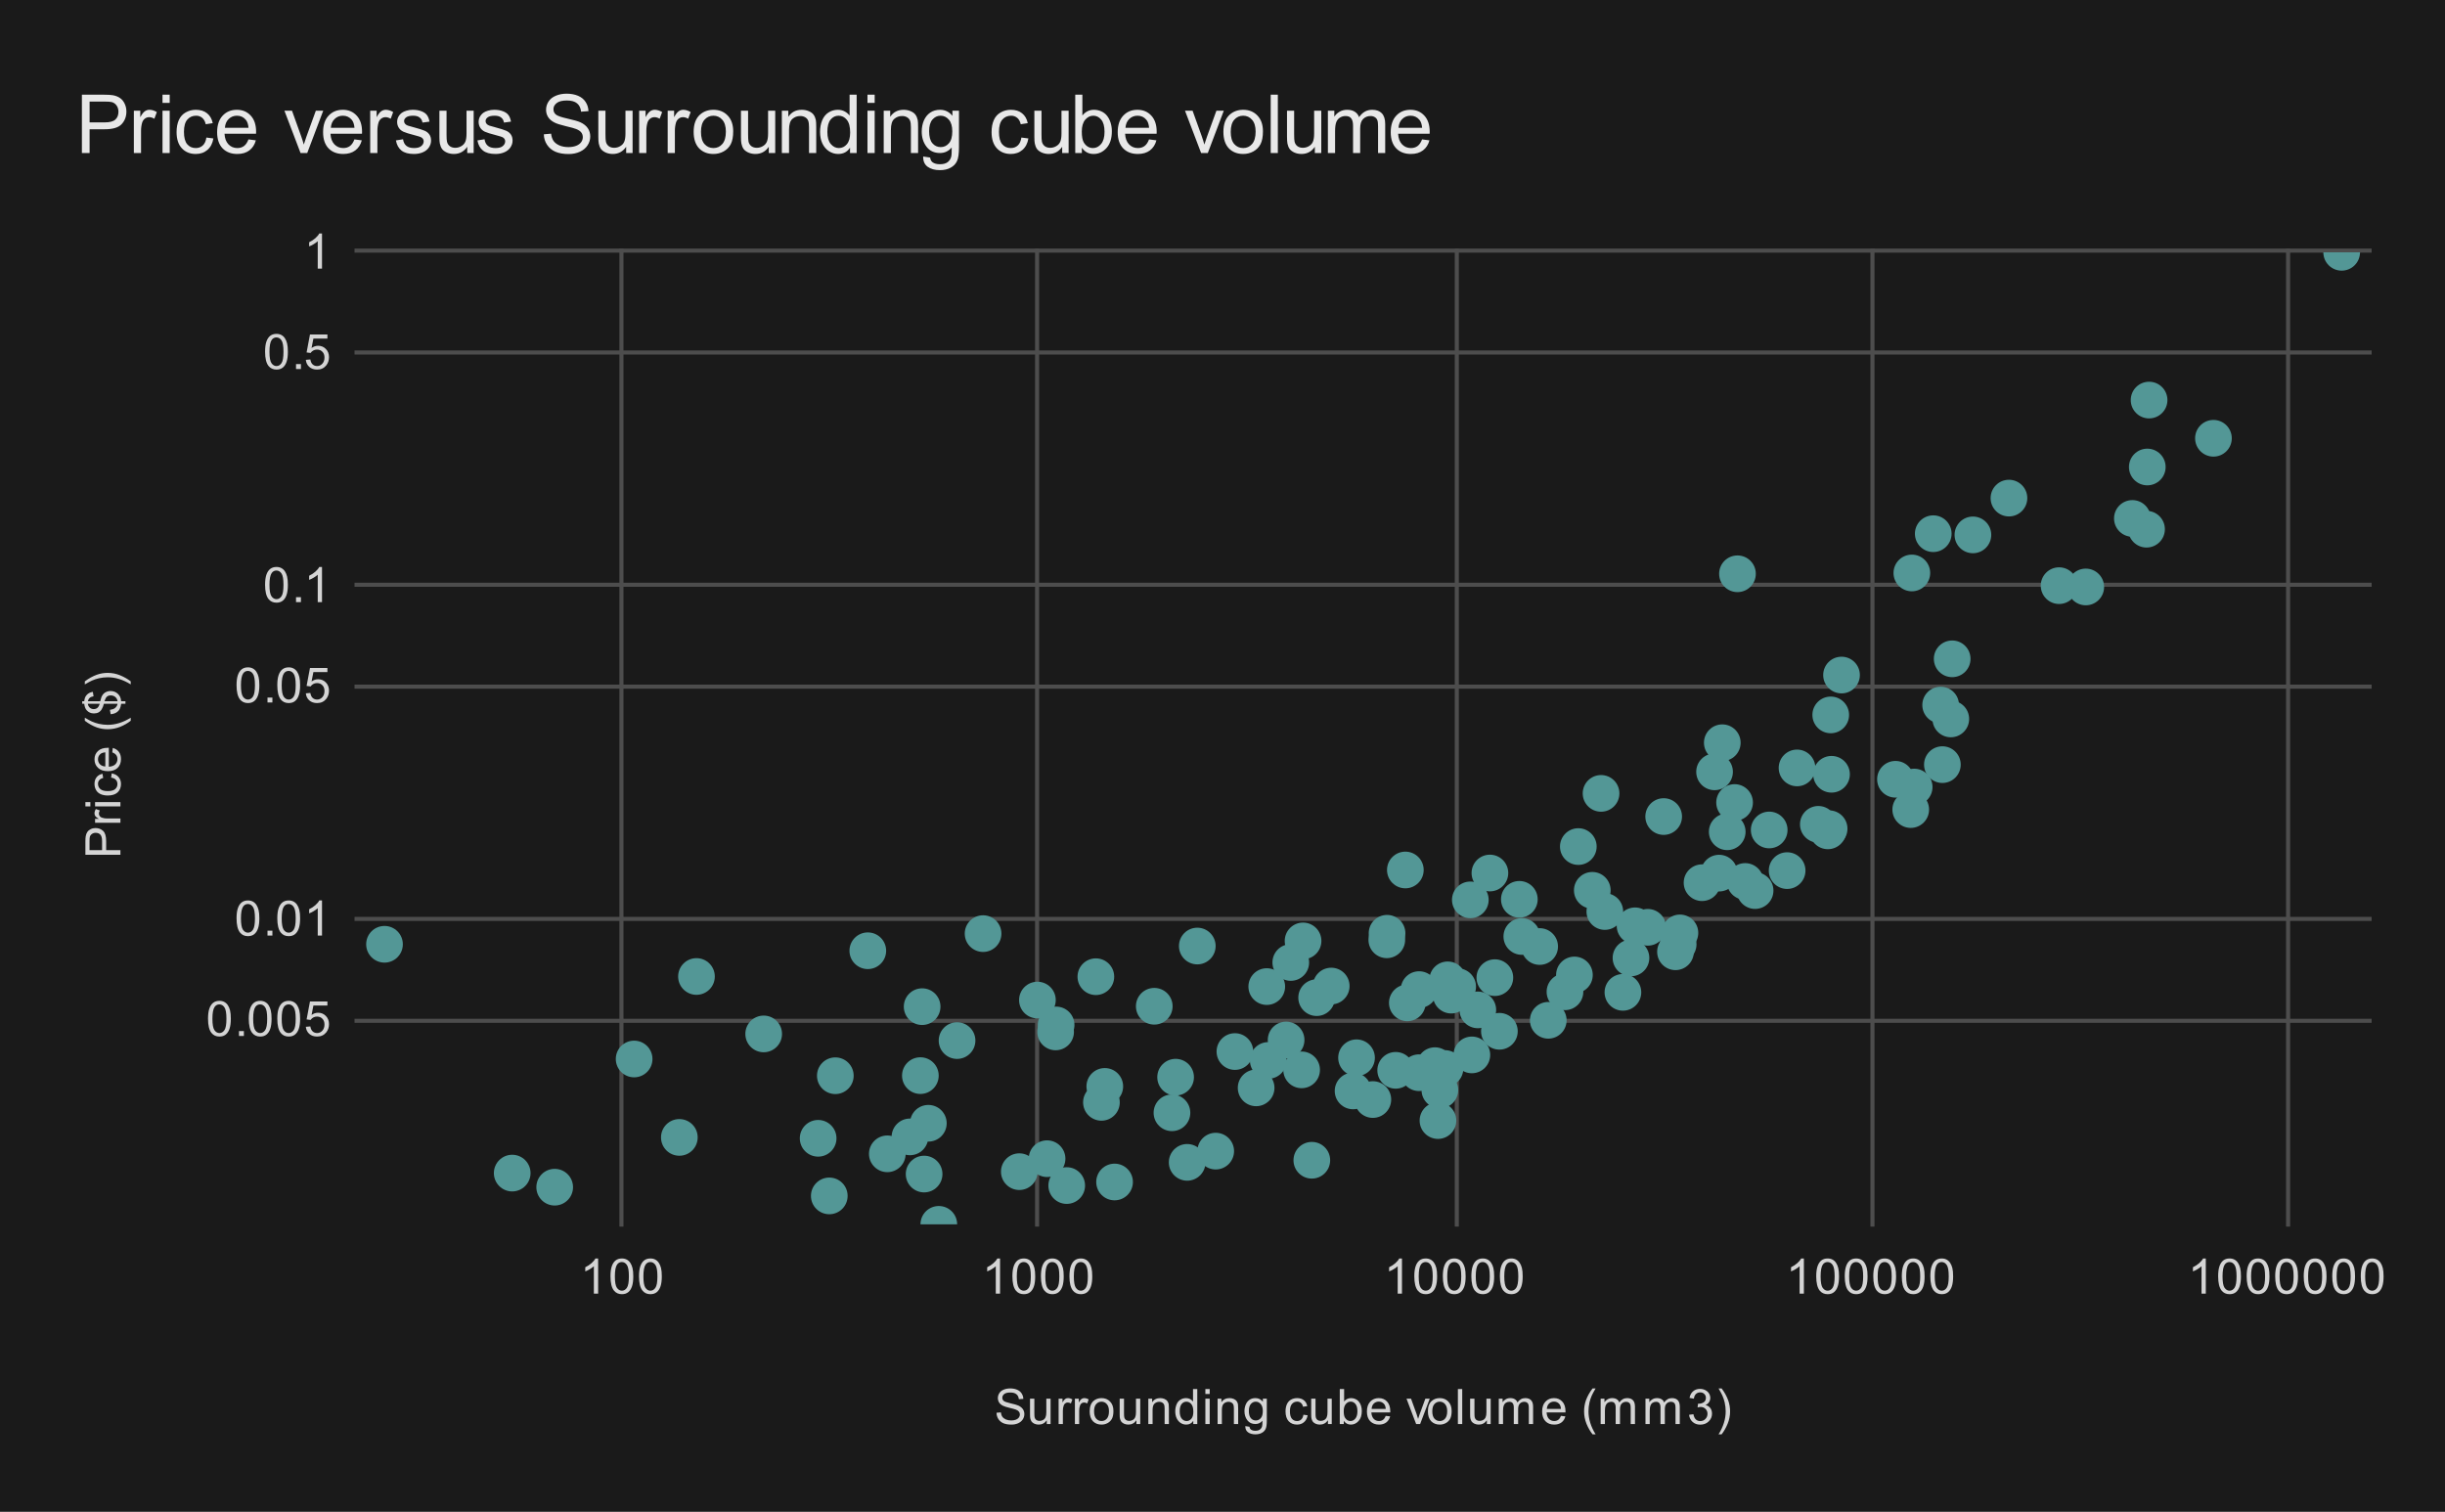 <svg version="1.1" viewBox="0.0 0.0 600.0 371.0" fill="none" stroke="none" stroke-linecap="square" stroke-miterlimit="10" width="600" height="371" xmlns:xlink="http://www.w3.org/1999/xlink" xmlns="http://www.w3.org/2000/svg"><path fill="#1a1a1a" d="M0 0L600.0 0L600.0 371.0L0 371.0L0 0Z" fill-rule="nonzero"/><path stroke="#4d4d4d" stroke-width="1.0" stroke-linecap="butt" d="M152.5 61.5L152.5 300.5" fill-rule="nonzero"/><path stroke="#4d4d4d" stroke-width="1.0" stroke-linecap="butt" d="M254.5 61.5L254.5 300.5" fill-rule="nonzero"/><path stroke="#4d4d4d" stroke-width="1.0" stroke-linecap="butt" d="M357.5 61.5L357.5 300.5" fill-rule="nonzero"/><path stroke="#4d4d4d" stroke-width="1.0" stroke-linecap="butt" d="M459.5 61.5L459.5 300.5" fill-rule="nonzero"/><path stroke="#4d4d4d" stroke-width="1.0" stroke-linecap="butt" d="M561.5 61.5L561.5 300.5" fill-rule="nonzero"/><path stroke="#4d4d4d" stroke-width="1.0" stroke-linecap="butt" d="M87.5 250.5L581.5 250.5" fill-rule="nonzero"/><path stroke="#4d4d4d" stroke-width="1.0" stroke-linecap="butt" d="M87.5 225.5L581.5 225.5" fill-rule="nonzero"/><path stroke="#4d4d4d" stroke-width="1.0" stroke-linecap="butt" d="M87.5 168.5L581.5 168.5" fill-rule="nonzero"/><path stroke="#4d4d4d" stroke-width="1.0" stroke-linecap="butt" d="M87.5 143.5L581.5 143.5" fill-rule="nonzero"/><path stroke="#4d4d4d" stroke-width="1.0" stroke-linecap="butt" d="M87.5 86.5L581.5 86.5" fill-rule="nonzero"/><path stroke="#4d4d4d" stroke-width="1.0" stroke-linecap="butt" d="M87.5 61.5L581.5 61.5" fill-rule="nonzero"/><clipPath id="id_0"><path d="M87.55 61.917L581.45 61.917L581.45 300.45L87.55 300.45L87.55 61.917Z" clip-rule="nonzero"/></clipPath><path fill="#539796" clip-path="url(#id_0)" d="M516.345 144.037C516.345 146.523 514.33 148.537 511.845 148.537C509.36 148.537 507.345 146.523 507.345 144.037C507.345 141.552 509.36 139.537 511.845 139.537C514.33 139.537 516.345 141.552 516.345 144.037Z" fill-rule="nonzero"/><path fill="#539796" clip-path="url(#id_0)" d="M234.884 300.45C234.884 302.935 232.869 304.95 230.384 304.95C227.898 304.95 225.884 302.935 225.884 300.45C225.884 297.965 227.898 295.95 230.384 295.95C232.869 295.95 234.884 297.965 234.884 300.45Z" fill-rule="nonzero"/><path fill="#539796" clip-path="url(#id_0)" d="M227.803 278.986C227.803 281.472 225.788 283.486 223.303 283.486C220.817 283.486 218.803 281.472 218.803 278.986C218.803 276.501 220.817 274.486 223.303 274.486C225.788 274.486 227.803 276.501 227.803 278.986Z" fill-rule="nonzero"/><path fill="#539796" clip-path="url(#id_0)" d="M266.272 290.933C266.272 293.419 264.257 295.433 261.772 295.433C259.286 295.433 257.272 293.419 257.272 290.933C257.272 288.448 259.286 286.433 261.772 286.433C264.257 286.433 266.272 288.448 266.272 290.933Z" fill-rule="nonzero"/><path fill="#539796" clip-path="url(#id_0)" d="M275.616 266.597C275.616 269.082 273.602 271.097 271.116 271.097C268.631 271.097 266.616 269.082 266.616 266.597C266.616 264.111 268.631 262.097 271.116 262.097C273.602 262.097 275.616 264.111 275.616 266.597Z" fill-rule="nonzero"/><path fill="#539796" clip-path="url(#id_0)" d="M278.014 290.058C278.014 292.543 276 294.558 273.514 294.558C271.029 294.558 269.014 292.543 269.014 290.058C269.014 287.573 271.029 285.558 273.514 285.558C276 285.558 278.014 287.573 278.014 290.058Z" fill-rule="nonzero"/><path fill="#539796" clip-path="url(#id_0)" d="M295.829 285.239C295.829 287.724 293.814 289.739 291.329 289.739C288.844 289.739 286.829 287.724 286.829 285.239C286.829 282.754 288.844 280.739 291.329 280.739C293.814 280.739 295.829 282.754 295.829 285.239Z" fill-rule="nonzero"/><path fill="#539796" clip-path="url(#id_0)" d="M320.11 255.206C320.11 257.691 318.095 259.706 315.61 259.706C313.124 259.706 311.11 257.691 311.11 255.206C311.11 252.72 313.124 250.706 315.61 250.706C318.095 250.706 320.11 252.72 320.11 255.206Z" fill-rule="nonzero"/><path fill="#539796" clip-path="url(#id_0)" d="M326.421 284.723C326.421 287.208 324.406 289.223 321.921 289.223C319.436 289.223 317.421 287.208 317.421 284.723C317.421 282.237 319.436 280.223 321.921 280.223C324.406 280.223 326.421 282.237 326.421 284.723Z" fill-rule="nonzero"/><path fill="#539796" clip-path="url(#id_0)" d="M341.395 269.826C341.395 272.311 339.38 274.326 336.895 274.326C334.41 274.326 332.395 272.311 332.395 269.826C332.395 267.341 334.41 265.326 336.895 265.326C339.38 265.326 341.395 267.341 341.395 269.826Z" fill-rule="nonzero"/><path fill="#539796" clip-path="url(#id_0)" d="M359.099 262.208C359.099 264.693 357.084 266.708 354.599 266.708C352.114 266.708 350.099 264.693 350.099 262.208C350.099 259.722 352.114 257.708 354.599 257.708C357.084 257.708 359.099 259.722 359.099 262.208Z" fill-rule="nonzero"/><path fill="#539796" clip-path="url(#id_0)" d="M352.746 242.844C352.746 245.329 350.732 247.344 348.246 247.344C345.761 247.344 343.746 245.329 343.746 242.844C343.746 240.359 345.761 238.344 348.246 238.344C350.732 238.344 352.746 240.359 352.746 242.844Z" fill-rule="nonzero"/><path fill="#539796" clip-path="url(#id_0)" d="M357.843 267.484C357.843 269.969 355.828 271.984 353.343 271.984C350.857 271.984 348.843 269.969 348.843 267.484C348.843 264.998 350.857 262.984 353.343 262.984C355.828 262.984 357.843 264.998 357.843 267.484Z" fill-rule="nonzero"/><path fill="#539796" clip-path="url(#id_0)" d="M382.33 232.273C382.33 234.759 380.315 236.773 377.83 236.773C375.344 236.773 373.33 234.759 373.33 232.273C373.33 229.788 375.344 227.773 377.83 227.773C380.315 227.773 382.33 229.788 382.33 232.273Z" fill-rule="nonzero"/><path fill="#539796" clip-path="url(#id_0)" d="M404.742 235.071C404.742 237.556 402.727 239.571 400.242 239.571C397.756 239.571 395.742 237.556 395.742 235.071C395.742 232.586 397.756 230.571 400.242 230.571C402.727 230.571 404.742 232.586 404.742 235.071Z" fill-rule="nonzero"/><path fill="#539796" clip-path="url(#id_0)" d="M416.753 228.932C416.753 231.418 414.739 233.432 412.253 233.432C409.768 233.432 407.753 231.418 407.753 228.932C407.753 226.447 409.768 224.432 412.253 224.432C414.739 224.432 416.753 226.447 416.753 228.932Z" fill-rule="nonzero"/><path fill="#539796" clip-path="url(#id_0)" d="M398.323 223.686C398.323 226.172 396.308 228.186 393.823 228.186C391.338 228.186 389.323 226.172 389.323 223.686C389.323 221.201 391.338 219.186 393.823 219.186C396.308 219.186 398.323 221.201 398.323 223.686Z" fill-rule="nonzero"/><path fill="#539796" clip-path="url(#id_0)" d="M130.195 287.874C130.195 290.359 128.18 292.374 125.694 292.374C123.209 292.374 121.194 290.359 121.194 287.874C121.194 285.389 123.209 283.374 125.694 283.374C128.18 283.374 130.195 285.389 130.195 287.874Z" fill-rule="nonzero"/><path fill="#539796" clip-path="url(#id_0)" d="M443.06 213.646C443.06 216.131 441.045 218.146 438.56 218.146C436.074 218.146 434.06 216.131 434.06 213.646C434.06 211.161 436.074 209.146 438.56 209.146C441.045 209.146 443.06 211.161 443.06 213.646Z" fill-rule="nonzero"/><path fill="#539796" clip-path="url(#id_0)" d="M450.716 202.288C450.716 204.773 448.701 206.788 446.216 206.788C443.731 206.788 441.716 204.773 441.716 202.288C441.716 199.803 443.731 197.788 446.216 197.788C448.701 197.788 450.716 199.803 450.716 202.288Z" fill-rule="nonzero"/><path fill="#539796" clip-path="url(#id_0)" d="M432.763 216.309C432.763 218.794 430.749 220.809 428.263 220.809C425.778 220.809 423.763 218.794 423.763 216.309C423.763 213.824 425.778 211.809 428.263 211.809C430.749 211.809 432.763 213.824 432.763 216.309Z" fill-rule="nonzero"/><path fill="#539796" clip-path="url(#id_0)" d="M430.165 196.936C430.165 199.422 428.15 201.436 425.665 201.436C423.18 201.436 421.165 199.422 421.165 196.936C421.165 194.451 423.18 192.436 425.665 192.436C428.15 192.436 430.165 194.451 430.165 196.936Z" fill-rule="nonzero"/><path fill="#539796" clip-path="url(#id_0)" d="M140.62 291.332C140.62 293.817 138.605 295.832 136.12 295.832C133.634 295.832 131.62 293.817 131.62 291.332C131.62 288.847 133.634 286.832 136.12 286.832C138.605 286.832 140.62 288.847 140.62 291.332Z" fill-rule="nonzero"/><path fill="#539796" clip-path="url(#id_0)" d="M445.49 188.445C445.49 190.931 443.475 192.945 440.99 192.945C438.505 192.945 436.49 190.931 436.49 188.445C436.49 185.96 438.505 183.945 440.99 183.945C443.475 183.945 445.49 185.96 445.49 188.445Z" fill-rule="nonzero"/><path fill="#539796" clip-path="url(#id_0)" d="M469.645 191.231C469.645 193.716 467.631 195.731 465.145 195.731C462.66 195.731 460.645 193.716 460.645 191.231C460.645 188.746 462.66 186.731 465.145 186.731C467.631 186.731 469.645 188.746 469.645 191.231Z" fill-rule="nonzero"/><path fill="#539796" clip-path="url(#id_0)" d="M474.233 193.138C474.233 195.624 472.218 197.638 469.733 197.638C467.247 197.638 465.233 195.624 465.233 193.138C465.233 190.653 467.247 188.638 469.733 188.638C472.218 188.638 474.233 190.653 474.233 193.138Z" fill-rule="nonzero"/><path fill="#539796" clip-path="url(#id_0)" d="M367.151 247.822C367.151 250.308 365.136 252.322 362.651 252.322C360.165 252.322 358.151 250.308 358.151 247.822C358.151 245.337 360.165 243.322 362.651 243.322C365.136 243.322 367.151 245.337 367.151 247.822Z" fill-rule="nonzero"/><path fill="#539796" clip-path="url(#id_0)" d="M388.54 243.383C388.54 245.868 386.525 247.883 384.04 247.883C381.554 247.883 379.54 245.868 379.54 243.383C379.54 240.898 381.554 238.883 384.04 238.883C386.525 238.883 388.54 240.898 388.54 243.383Z" fill-rule="nonzero"/><path fill="#539796" clip-path="url(#id_0)" d="M415.663 233.564C415.663 236.05 413.648 238.064 411.163 238.064C408.677 238.064 406.663 236.05 406.663 233.564C406.663 231.079 408.677 229.064 411.163 229.064C413.648 229.064 415.663 231.079 415.663 233.564Z" fill-rule="nonzero"/><path fill="#539796" clip-path="url(#id_0)" d="M453.366 203.363C453.366 205.848 451.351 207.863 448.866 207.863C446.381 207.863 444.366 205.848 444.366 203.363C444.366 200.878 446.381 198.863 448.866 198.863C451.351 198.863 453.366 200.878 453.366 203.363Z" fill-rule="nonzero"/><path fill="#539796" clip-path="url(#id_0)" d="M205.272 279.336C205.272 281.822 203.257 283.836 200.772 283.836C198.286 283.836 196.272 281.822 196.272 279.336C196.272 276.851 198.286 274.836 200.772 274.836C203.257 274.836 205.272 276.851 205.272 279.336Z" fill-rule="nonzero"/><path fill="#539796" clip-path="url(#id_0)" d="M232.317 275.647C232.317 278.133 230.302 280.147 227.817 280.147C225.332 280.147 223.317 278.133 223.317 275.647C223.317 273.162 225.332 271.147 227.817 271.147C230.302 271.147 232.317 273.162 232.317 275.647Z" fill-rule="nonzero"/><path fill="#539796" clip-path="url(#id_0)" d="M261.448 284.337C261.448 286.822 259.433 288.837 256.948 288.837C254.463 288.837 252.448 286.822 252.448 284.337C252.448 281.852 254.463 279.837 256.948 279.837C259.433 279.837 261.448 281.852 261.448 284.337Z" fill-rule="nonzero"/><path fill="#539796" clip-path="url(#id_0)" d="M302.836 282.483C302.836 284.968 300.821 286.983 298.336 286.983C295.851 286.983 293.836 284.968 293.836 282.483C293.836 279.998 295.851 277.983 298.336 277.983C300.821 277.983 302.836 279.998 302.836 282.483Z" fill-rule="nonzero"/><path fill="#539796" clip-path="url(#id_0)" d="M336.543 267.709C336.543 270.194 334.528 272.209 332.043 272.209C329.557 272.209 327.543 270.194 327.543 267.709C327.543 265.224 329.557 263.209 332.043 263.209C334.528 263.209 336.543 265.224 336.543 267.709Z" fill-rule="nonzero"/><path fill="#539796" clip-path="url(#id_0)" d="M352.716 263.239C352.716 265.724 350.702 267.739 348.216 267.739C345.731 267.739 343.716 265.724 343.716 263.239C343.716 260.753 345.731 258.739 348.216 258.739C350.702 258.739 352.716 260.753 352.716 263.239Z" fill-rule="nonzero"/><path fill="#539796" clip-path="url(#id_0)" d="M254.639 287.523C254.639 290.008 252.624 292.023 250.139 292.023C247.653 292.023 245.639 290.008 245.639 287.523C245.639 285.037 247.653 283.023 250.139 283.023C252.624 283.023 254.639 285.037 254.639 287.523Z" fill-rule="nonzero"/><path fill="#539796" clip-path="url(#id_0)" d="M274.792 270.514C274.792 272.999 272.778 275.014 270.292 275.014C267.807 275.014 265.792 272.999 265.792 270.514C265.792 268.028 267.807 266.014 270.292 266.014C272.778 266.014 274.792 268.028 274.792 270.514Z" fill-rule="nonzero"/><path fill="#539796" clip-path="url(#id_0)" d="M312.752 266.957C312.752 269.442 310.737 271.457 308.252 271.457C305.767 271.457 303.752 269.442 303.752 266.957C303.752 264.472 305.767 262.457 308.252 262.457C310.737 262.457 312.752 264.472 312.752 266.957Z" fill-rule="nonzero"/><path fill="#539796" clip-path="url(#id_0)" d="M349.855 246.094C349.855 248.579 347.84 250.594 345.355 250.594C342.87 250.594 340.855 248.579 340.855 246.094C340.855 243.609 342.87 241.594 345.355 241.594C347.84 241.594 349.855 243.609 349.855 246.094Z" fill-rule="nonzero"/><path fill="#539796" clip-path="url(#id_0)" d="M222.246 283.143C222.246 285.628 220.232 287.643 217.746 287.643C215.261 287.643 213.246 285.628 213.246 283.143C213.246 280.658 215.261 278.643 217.746 278.643C220.232 278.643 222.246 280.658 222.246 283.143Z" fill-rule="nonzero"/><path fill="#539796" clip-path="url(#id_0)" d="M208.006 293.471C208.006 295.956 205.992 297.971 203.506 297.971C201.021 297.971 199.006 295.956 199.006 293.471C199.006 290.985 201.021 288.971 203.506 288.971C205.992 288.971 208.006 290.985 208.006 293.471Z" fill-rule="nonzero"/><path fill="#539796" clip-path="url(#id_0)" d="M292.097 273.073C292.097 275.558 290.082 277.573 287.597 277.573C285.111 277.573 283.097 275.558 283.097 273.073C283.097 270.588 285.111 268.573 287.597 268.573C290.082 268.573 292.097 270.588 292.097 273.073Z" fill-rule="nonzero"/><path fill="#539796" clip-path="url(#id_0)" d="M360.631 244.2C360.631 246.685 358.617 248.7 356.131 248.7C353.646 248.7 351.631 246.685 351.631 244.2C351.631 241.715 353.646 239.7 356.131 239.7C358.617 239.7 360.631 241.715 360.631 244.2Z" fill-rule="nonzero"/><path fill="#539796" clip-path="url(#id_0)" d="M356.632 261.508C356.632 263.994 354.617 266.008 352.132 266.008C349.647 266.008 347.632 263.994 347.632 261.508C347.632 259.023 349.647 257.008 352.132 257.008C354.617 257.008 356.632 259.023 356.632 261.508Z" fill-rule="nonzero"/><path fill="#539796" clip-path="url(#id_0)" d="M372.452 253.073C372.452 255.558 370.437 257.573 367.952 257.573C365.467 257.573 363.452 255.558 363.452 253.073C363.452 250.588 365.467 248.573 367.952 248.573C370.437 248.573 372.452 250.588 372.452 253.073Z" fill-rule="nonzero"/><path fill="#539796" clip-path="url(#id_0)" d="M390.861 239.253C390.861 241.738 388.847 243.753 386.361 243.753C383.876 243.753 381.861 241.738 381.861 239.253C381.861 236.767 383.876 234.753 386.361 234.753C388.847 234.753 390.861 236.767 390.861 239.253Z" fill-rule="nonzero"/><path fill="#539796" clip-path="url(#id_0)" d="M408.864 227.559C408.864 230.045 406.849 232.059 404.364 232.059C401.878 232.059 399.864 230.045 399.864 227.559C399.864 225.074 401.878 223.059 404.364 223.059C406.849 223.059 408.864 225.074 408.864 227.559Z" fill-rule="nonzero"/><path fill="#539796" clip-path="url(#id_0)" d="M422.181 216.61C422.181 219.095 420.166 221.11 417.681 221.11C415.195 221.11 413.181 219.095 413.181 216.61C413.181 214.124 415.195 212.11 417.681 212.11C420.166 212.11 422.181 214.124 422.181 216.61Z" fill-rule="nonzero"/><path fill="#539796" clip-path="url(#id_0)" d="M438.66 203.672C438.66 206.158 436.645 208.172 434.16 208.172C431.675 208.172 429.66 206.158 429.66 203.672C429.66 201.187 431.675 199.172 434.16 199.172C436.645 199.172 438.66 201.187 438.66 203.672Z" fill-rule="nonzero"/><path fill="#539796" clip-path="url(#id_0)" d="M453.954 190.005C453.954 192.491 451.939 194.505 449.454 194.505C446.969 194.505 444.954 192.491 444.954 190.005C444.954 187.52 446.969 185.505 449.454 185.505C451.939 185.505 453.954 187.52 453.954 190.005Z" fill-rule="nonzero"/><path fill="#539796" clip-path="url(#id_0)" d="M230.358 263.952C230.358 266.437 228.344 268.452 225.858 268.452C223.373 268.452 221.358 266.437 221.358 263.952C221.358 261.467 223.373 259.452 225.858 259.452C228.344 259.452 230.358 261.467 230.358 263.952Z" fill-rule="nonzero"/><path fill="#539796" clip-path="url(#id_0)" d="M263.546 253.229C263.546 255.714 261.531 257.729 259.046 257.729C256.56 257.729 254.546 255.714 254.546 253.229C254.546 250.744 256.56 248.729 259.046 248.729C261.531 248.729 263.546 250.744 263.546 253.229Z" fill-rule="nonzero"/><path fill="#539796" clip-path="url(#id_0)" d="M298.315 232.154C298.315 234.639 296.3 236.654 293.815 236.654C291.33 236.654 289.315 234.639 289.315 232.154C289.315 229.668 291.33 227.654 293.815 227.654C296.3 227.654 298.315 229.668 298.315 232.154Z" fill-rule="nonzero"/><path fill="#539796" clip-path="url(#id_0)" d="M324.269 230.898C324.269 233.383 322.254 235.398 319.769 235.398C317.284 235.398 315.269 233.383 315.269 230.898C315.269 228.412 317.284 226.398 319.769 226.398C322.254 226.398 324.269 228.412 324.269 230.898Z" fill-rule="nonzero"/><path fill="#539796" clip-path="url(#id_0)" d="M349.372 213.49C349.372 215.975 347.357 217.99 344.872 217.99C342.387 217.99 340.372 215.975 340.372 213.49C340.372 211.005 342.387 208.99 344.872 208.99C347.357 208.99 349.372 211.005 349.372 213.49Z" fill-rule="nonzero"/><path fill="#539796" clip-path="url(#id_0)" d="M370.123 214.236C370.123 216.721 368.108 218.736 365.623 218.736C363.137 218.736 361.123 216.721 361.123 214.236C361.123 211.75 363.137 209.736 365.623 209.736C368.108 209.736 370.123 211.75 370.123 214.236Z" fill-rule="nonzero"/><path fill="#539796" clip-path="url(#id_0)" d="M391.818 207.744C391.818 210.229 389.803 212.244 387.318 212.244C384.833 212.244 382.818 210.229 382.818 207.744C382.818 205.258 384.833 203.244 387.318 203.244C389.803 203.244 391.818 205.258 391.818 207.744Z" fill-rule="nonzero"/><path fill="#539796" clip-path="url(#id_0)" d="M209.489 263.98C209.489 266.465 207.475 268.48 204.989 268.48C202.504 268.48 200.489 266.465 200.489 263.98C200.489 261.494 202.504 259.48 204.989 259.48C207.475 259.48 209.489 261.494 209.489 263.98Z" fill-rule="nonzero"/><path fill="#539796" clip-path="url(#id_0)" d="M531.884 98.176C531.884 100.662 529.87 102.676 527.384 102.676C524.899 102.676 522.884 100.662 522.884 98.176C522.884 95.691 524.899 93.676 527.384 93.676C529.87 93.676 531.884 95.691 531.884 98.176Z" fill-rule="nonzero"/><path fill="#539796" clip-path="url(#id_0)" d="M427.148 182.263C427.148 184.749 425.134 186.763 422.648 186.763C420.163 186.763 418.148 184.749 418.148 182.263C418.148 179.778 420.163 177.763 422.648 177.763C425.134 177.763 427.148 179.778 427.148 182.263Z" fill-rule="nonzero"/><path fill="#539796" clip-path="url(#id_0)" d="M456.41 165.655C456.41 168.141 454.395 170.155 451.91 170.155C449.424 170.155 447.41 168.141 447.41 165.655C447.41 163.17 449.424 161.155 451.91 161.155C454.395 161.155 456.41 163.17 456.41 165.655Z" fill-rule="nonzero"/><path fill="#539796" clip-path="url(#id_0)" d="M478.918 130.967C478.918 133.452 476.903 135.467 474.418 135.467C471.933 135.467 469.918 133.452 469.918 130.967C469.918 128.481 471.933 126.467 474.418 126.467C476.903 126.467 478.918 128.481 478.918 130.967Z" fill-rule="nonzero"/><path fill="#539796" clip-path="url(#id_0)" d="M497.495 122.232C497.495 124.717 495.48 126.732 492.995 126.732C490.509 126.732 488.495 124.717 488.495 122.232C488.495 119.747 490.509 117.732 492.995 117.732C495.48 117.732 497.495 119.747 497.495 122.232Z" fill-rule="nonzero"/><path fill="#539796" clip-path="url(#id_0)" d="M327.604 244.821C327.604 247.306 325.589 249.321 323.104 249.321C320.619 249.321 318.604 247.306 318.604 244.821C318.604 242.335 320.619 240.321 323.104 240.321C325.589 240.321 327.604 242.335 327.604 244.821Z" fill-rule="nonzero"/><path fill="#539796" clip-path="url(#id_0)" d="M337.392 259.573C337.392 262.058 335.377 264.073 332.892 264.073C330.406 264.073 328.392 262.058 328.392 259.573C328.392 257.088 330.406 255.073 332.892 255.073C335.377 255.073 337.392 257.088 337.392 259.573Z" fill-rule="nonzero"/><path fill="#539796" clip-path="url(#id_0)" d="M362.213 242.126C362.213 244.612 360.199 246.626 357.713 246.626C355.228 246.626 353.213 244.612 353.213 242.126C353.213 239.641 355.228 237.626 357.713 237.626C360.199 237.626 362.213 239.641 362.213 242.126Z" fill-rule="nonzero"/><path fill="#539796" clip-path="url(#id_0)" d="M371.334 239.912C371.334 242.397 369.319 244.412 366.834 244.412C364.348 244.412 362.334 242.397 362.334 239.912C362.334 237.427 364.348 235.412 366.834 235.412C369.319 235.412 371.334 237.427 371.334 239.912Z" fill-rule="nonzero"/><path fill="#539796" clip-path="url(#id_0)" d="M377.953 229.809C377.953 232.294 375.938 234.309 373.453 234.309C370.967 234.309 368.953 232.294 368.953 229.809C368.953 227.324 370.967 225.309 373.453 225.309C375.938 225.309 377.953 227.324 377.953 229.809Z" fill-rule="nonzero"/><path fill="#539796" clip-path="url(#id_0)" d="M395.248 218.481C395.248 220.967 393.233 222.981 390.748 222.981C388.263 222.981 386.248 220.967 386.248 218.481C386.248 215.996 388.263 213.981 390.748 213.981C393.233 213.981 395.248 215.996 395.248 218.481Z" fill-rule="nonzero"/><path fill="#539796" clip-path="url(#id_0)" d="M412.764 200.379C412.764 202.864 410.749 204.879 408.264 204.879C405.778 204.879 403.764 202.864 403.764 200.379C403.764 197.894 405.778 195.879 408.264 195.879C410.749 195.879 412.764 197.894 412.764 200.379Z" fill-rule="nonzero"/><path fill="#539796" clip-path="url(#id_0)" d="M416.32 231.724C416.32 234.209 414.305 236.224 411.82 236.224C409.334 236.224 407.32 234.209 407.32 231.724C407.32 229.238 409.334 227.224 411.82 227.224C414.305 227.224 416.32 229.238 416.32 231.724Z" fill-rule="nonzero"/><path fill="#539796" clip-path="url(#id_0)" d="M428.36 204.115C428.36 206.6 426.346 208.615 423.86 208.615C421.375 208.615 419.36 206.6 419.36 204.115C419.36 201.63 421.375 199.615 423.86 199.615C426.346 199.615 428.36 201.63 428.36 204.115Z" fill-rule="nonzero"/><path fill="#539796" clip-path="url(#id_0)" d="M453.76 175.436C453.76 177.921 451.746 179.936 449.26 179.936C446.775 179.936 444.76 177.921 444.76 175.436C444.76 172.951 446.775 170.936 449.26 170.936C451.746 170.936 453.76 172.951 453.76 175.436Z" fill-rule="nonzero"/><path fill="#539796" clip-path="url(#id_0)" d="M344.88 229.021C344.88 231.507 342.865 233.521 340.38 233.521C337.895 233.521 335.88 231.507 335.88 229.021C335.88 226.536 337.895 224.521 340.38 224.521C342.865 224.521 344.88 226.536 344.88 229.021Z" fill-rule="nonzero"/><path fill="#539796" clip-path="url(#id_0)" d="M377.347 220.694C377.347 223.18 375.332 225.194 372.847 225.194C370.361 225.194 368.347 223.18 368.347 220.694C368.347 218.209 370.361 216.194 372.847 216.194C375.332 216.194 377.347 218.209 377.347 220.694Z" fill-rule="nonzero"/><path fill="#539796" clip-path="url(#id_0)" d="M397.398 194.694C397.398 197.179 395.384 199.194 392.898 199.194C390.413 199.194 388.398 197.179 388.398 194.694C388.398 192.208 390.413 190.194 392.898 190.194C395.384 190.194 397.398 192.208 397.398 194.694Z" fill-rule="nonzero"/><path fill="#539796" clip-path="url(#id_0)" d="M230.792 247.03C230.792 249.516 228.777 251.53 226.292 251.53C223.806 251.53 221.792 249.516 221.792 247.03C221.792 244.545 223.806 242.53 226.292 242.53C228.777 242.53 230.792 244.545 230.792 247.03Z" fill-rule="nonzero"/><path fill="#539796" clip-path="url(#id_0)" d="M259.08 245.412C259.08 247.897 257.065 249.912 254.58 249.912C252.094 249.912 250.08 247.897 250.08 245.412C250.08 242.926 252.094 240.912 254.58 240.912C257.065 240.912 259.08 242.926 259.08 245.412Z" fill-rule="nonzero"/><path fill="#539796" clip-path="url(#id_0)" d="M287.755 246.932C287.755 249.418 285.74 251.432 283.255 251.432C280.769 251.432 278.755 249.418 278.755 246.932C278.755 244.447 280.769 242.432 283.255 242.432C285.74 242.432 287.755 244.447 287.755 246.932Z" fill-rule="nonzero"/><path fill="#539796" clip-path="url(#id_0)" d="M321.257 236.188C321.257 238.673 319.242 240.688 316.757 240.688C314.271 240.688 312.257 238.673 312.257 236.188C312.257 233.702 314.271 231.688 316.757 231.688C319.242 231.688 321.257 233.702 321.257 236.188Z" fill-rule="nonzero"/><path fill="#539796" clip-path="url(#id_0)" d="M531.443 114.6C531.443 117.085 529.429 119.1 526.943 119.1C524.458 119.1 522.443 117.085 522.443 114.6C522.443 112.114 524.458 110.1 526.943 110.1C529.429 110.1 531.443 112.114 531.443 114.6Z" fill-rule="nonzero"/><path fill="#539796" clip-path="url(#id_0)" d="M531.258 129.864C531.258 132.349 529.243 134.364 526.758 134.364C524.273 134.364 522.258 132.349 522.258 129.864C522.258 127.379 524.273 125.364 526.758 125.364C529.243 125.364 531.258 127.379 531.258 129.864Z" fill-rule="nonzero"/><path fill="#539796" clip-path="url(#id_0)" d="M509.799 143.718C509.799 146.204 507.784 148.218 505.299 148.218C502.814 148.218 500.799 146.204 500.799 143.718C500.799 141.233 502.814 139.218 505.299 139.218C507.784 139.218 509.799 141.233 509.799 143.718Z" fill-rule="nonzero"/><path fill="#539796" clip-path="url(#id_0)" d="M527.783 127.223C527.783 129.708 525.769 131.723 523.283 131.723C520.798 131.723 518.783 129.708 518.783 127.223C518.783 124.738 520.798 122.723 523.283 122.723C525.769 122.723 527.783 124.738 527.783 127.223Z" fill-rule="nonzero"/><path fill="#539796" clip-path="url(#id_0)" d="M402.762 243.518C402.762 246.003 400.748 248.018 398.262 248.018C395.777 248.018 393.762 246.003 393.762 243.518C393.762 241.032 395.777 239.018 398.262 239.018C400.748 239.018 402.762 241.032 402.762 243.518Z" fill-rule="nonzero"/><path fill="#539796" clip-path="url(#id_0)" d="M481.16 187.638C481.16 190.123 479.145 192.138 476.66 192.138C474.175 192.138 472.16 190.123 472.16 187.638C472.16 185.153 474.175 183.138 476.66 183.138C479.145 183.138 481.16 185.153 481.16 187.638Z" fill-rule="nonzero"/><path fill="#539796" clip-path="url(#id_0)" d="M473.392 198.666C473.392 201.152 471.377 203.166 468.892 203.166C466.407 203.166 464.392 201.152 464.392 198.666C464.392 196.181 466.407 194.166 468.892 194.166C471.377 194.166 473.392 196.181 473.392 198.666Z" fill-rule="nonzero"/><path fill="#539796" clip-path="url(#id_0)" d="M453.058 203.891C453.058 206.376 451.044 208.391 448.558 208.391C446.073 208.391 444.058 206.376 444.058 203.891C444.058 201.406 446.073 199.391 448.558 199.391C451.044 199.391 453.058 201.406 453.058 203.891Z" fill-rule="nonzero"/><path fill="#539796" clip-path="url(#id_0)" d="M171.211 279.115C171.211 281.6 169.197 283.615 166.711 283.615C164.226 283.615 162.211 281.6 162.211 279.115C162.211 276.63 164.226 274.615 166.711 274.615C169.197 274.615 171.211 276.63 171.211 279.115Z" fill-rule="nonzero"/><path fill="#539796" clip-path="url(#id_0)" d="M263.669 251.516C263.669 254.001 261.655 256.016 259.169 256.016C256.684 256.016 254.669 254.001 254.669 251.516C254.669 249.031 256.684 247.016 259.169 247.016C261.655 247.016 263.669 249.031 263.669 251.516Z" fill-rule="nonzero"/><path fill="#539796" clip-path="url(#id_0)" d="M191.907 253.72C191.907 256.205 189.892 258.22 187.407 258.22C184.922 258.22 182.907 256.205 182.907 253.72C182.907 251.235 184.922 249.22 187.407 249.22C189.892 249.22 191.907 251.235 191.907 253.72Z" fill-rule="nonzero"/><path fill="#539796" clip-path="url(#id_0)" d="M344.82 230.625C344.82 233.111 342.805 235.125 340.32 235.125C337.835 235.125 335.82 233.111 335.82 230.625C335.82 228.14 337.835 226.125 340.32 226.125C342.805 226.125 344.82 228.14 344.82 230.625Z" fill-rule="nonzero"/><path fill="#539796" clip-path="url(#id_0)" d="M160.115 259.873C160.115 262.358 158.1 264.373 155.615 264.373C153.13 264.373 151.115 262.358 151.115 259.873C151.115 257.387 153.13 255.373 155.615 255.373C158.1 255.373 160.115 257.387 160.115 259.873Z" fill-rule="nonzero"/><path fill="#539796" clip-path="url(#id_0)" d="M384.444 250.378C384.444 252.863 382.43 254.878 379.944 254.878C377.459 254.878 375.444 252.863 375.444 250.378C375.444 247.893 377.459 245.878 379.944 245.878C382.43 245.878 384.444 247.893 384.444 250.378Z" fill-rule="nonzero"/><path fill="#539796" clip-path="url(#id_0)" d="M231.277 288.11C231.277 290.596 229.262 292.61 226.777 292.61C224.292 292.61 222.277 290.596 222.277 288.11C222.277 285.625 224.292 283.61 226.777 283.61C229.262 283.61 231.277 285.625 231.277 288.11Z" fill-rule="nonzero"/><path fill="#539796" clip-path="url(#id_0)" d="M315.362 242.105C315.362 244.59 313.347 246.605 310.862 246.605C308.376 246.605 306.362 244.59 306.362 242.105C306.362 239.619 308.376 237.605 310.862 237.605C313.347 237.605 315.362 239.619 315.362 242.105Z" fill-rule="nonzero"/><path fill="#539796" clip-path="url(#id_0)" d="M98.857 231.724C98.857 234.209 96.842 236.224 94.357 236.224C91.872 236.224 89.857 234.209 89.857 231.724C89.857 229.238 91.872 227.224 94.357 227.224C96.842 227.224 98.857 229.238 98.857 231.724Z" fill-rule="nonzero"/><path fill="#539796" clip-path="url(#id_0)" d="M307.546 258.047C307.546 260.532 305.531 262.547 303.046 262.547C300.56 262.547 298.546 260.532 298.546 258.047C298.546 255.562 300.56 253.547 303.046 253.547C305.531 253.547 307.546 255.562 307.546 258.047Z" fill-rule="nonzero"/><path fill="#539796" clip-path="url(#id_0)" d="M239.361 255.355C239.361 257.84 237.346 259.855 234.861 259.855C232.375 259.855 230.361 257.84 230.361 255.355C230.361 252.87 232.375 250.855 234.861 250.855C237.346 250.855 239.361 252.87 239.361 255.355Z" fill-rule="nonzero"/><path fill="#539796" clip-path="url(#id_0)" d="M331.182 241.975C331.182 244.46 329.167 246.475 326.682 246.475C324.197 246.475 322.182 244.46 322.182 241.975C322.182 239.49 324.197 237.475 326.682 237.475C329.167 237.475 331.182 239.49 331.182 241.975Z" fill-rule="nonzero"/><path fill="#539796" clip-path="url(#id_0)" d="M292.994 264.338C292.994 266.824 290.98 268.838 288.494 268.838C286.009 268.838 283.994 266.824 283.994 264.338C283.994 261.853 286.009 259.838 288.494 259.838C290.98 259.838 292.994 261.853 292.994 264.338Z" fill-rule="nonzero"/><path fill="#539796" clip-path="url(#id_0)" d="M359.762 240.451C359.762 242.936 357.747 244.951 355.262 244.951C352.777 244.951 350.762 242.936 350.762 240.451C350.762 237.966 352.777 235.951 355.262 235.951C357.747 235.951 359.762 237.966 359.762 240.451Z" fill-rule="nonzero"/><path fill="#539796" clip-path="url(#id_0)" d="M365.317 220.827C365.317 223.312 363.303 225.327 360.817 225.327C358.332 225.327 356.317 223.312 356.317 220.827C356.317 218.341 358.332 216.327 360.817 216.327C363.303 216.327 365.317 218.341 365.317 220.827Z" fill-rule="nonzero"/><path fill="#539796" clip-path="url(#id_0)" d="M483.564 161.674C483.564 164.159 481.55 166.174 479.064 166.174C476.579 166.174 474.564 164.159 474.564 161.674C474.564 159.189 476.579 157.174 479.064 157.174C481.55 157.174 483.564 159.189 483.564 161.674Z" fill-rule="nonzero"/><path fill="#539796" clip-path="url(#id_0)" d="M365.694 258.87C365.694 261.355 363.679 263.37 361.194 263.37C358.709 263.37 356.694 261.355 356.694 258.87C356.694 256.385 358.709 254.37 361.194 254.37C363.679 254.37 365.694 256.385 365.694 258.87Z" fill-rule="nonzero"/><path fill="#539796" clip-path="url(#id_0)" d="M347.002 262.655C347.002 265.14 344.987 267.155 342.502 267.155C340.017 267.155 338.002 265.14 338.002 262.655C338.002 260.17 340.017 258.155 342.502 258.155C344.987 258.155 347.002 260.17 347.002 262.655Z" fill-rule="nonzero"/><path fill="#539796" clip-path="url(#id_0)" d="M430.874 140.805C430.874 143.291 428.859 145.305 426.374 145.305C423.889 145.305 421.874 143.291 421.874 140.805C421.874 138.32 423.889 136.305 426.374 136.305C428.859 136.305 430.874 138.32 430.874 140.805Z" fill-rule="nonzero"/><path fill="#539796" clip-path="url(#id_0)" d="M273.423 239.679C273.423 242.164 271.408 244.179 268.923 244.179C266.437 244.179 264.423 242.164 264.423 239.679C264.423 237.193 266.437 235.179 268.923 235.179C271.408 235.179 273.423 237.193 273.423 239.679Z" fill-rule="nonzero"/><path fill="#539796" clip-path="url(#id_0)" d="M245.747 229.107C245.747 231.592 243.733 233.607 241.247 233.607C238.762 233.607 236.747 231.592 236.747 229.107C236.747 226.622 238.762 224.607 241.247 224.607C243.733 224.607 245.747 226.622 245.747 229.107Z" fill-rule="nonzero"/><path fill="#539796" clip-path="url(#id_0)" d="M323.916 262.539C323.916 265.025 321.902 267.039 319.416 267.039C316.931 267.039 314.916 265.025 314.916 262.539C314.916 260.054 316.931 258.039 319.416 258.039C321.902 258.039 323.916 260.054 323.916 262.539Z" fill-rule="nonzero"/><path fill="#539796" clip-path="url(#id_0)" d="M175.415 239.628C175.415 242.113 173.401 244.128 170.915 244.128C168.43 244.128 166.415 242.113 166.415 239.628C166.415 237.143 168.43 235.128 170.915 235.128C173.401 235.128 175.415 237.143 175.415 239.628Z" fill-rule="nonzero"/><path fill="#539796" clip-path="url(#id_0)" d="M315.728 260.231C315.728 262.717 313.713 264.731 311.228 264.731C308.743 264.731 306.728 262.717 306.728 260.231C306.728 257.746 308.743 255.731 311.228 255.731C313.713 255.731 315.728 257.746 315.728 260.231Z" fill-rule="nonzero"/><path fill="#539796" clip-path="url(#id_0)" d="M426.367 214.263C426.367 216.749 424.352 218.763 421.867 218.763C419.381 218.763 417.367 216.749 417.367 214.263C417.367 211.778 419.381 209.763 421.867 209.763C424.352 209.763 426.367 211.778 426.367 214.263Z" fill-rule="nonzero"/><path fill="#539796" clip-path="url(#id_0)" d="M480.734 173.013C480.734 175.498 478.719 177.513 476.234 177.513C473.748 177.513 471.734 175.498 471.734 173.013C471.734 170.527 473.748 168.513 476.234 168.513C478.719 168.513 480.734 170.527 480.734 173.013Z" fill-rule="nonzero"/><path fill="#539796" clip-path="url(#id_0)" d="M488.65 131.259C488.65 133.744 486.635 135.759 484.15 135.759C481.665 135.759 479.65 133.744 479.65 131.259C479.65 128.774 481.665 126.759 484.15 126.759C486.635 126.759 488.65 128.774 488.65 131.259Z" fill-rule="nonzero"/><path fill="#539796" clip-path="url(#id_0)" d="M435.199 218.546C435.199 221.031 433.184 223.046 430.699 223.046C428.214 223.046 426.199 221.031 426.199 218.546C426.199 216.061 428.214 214.046 430.699 214.046C433.184 214.046 435.199 216.061 435.199 218.546Z" fill-rule="nonzero"/><path fill="#539796" clip-path="url(#id_0)" d="M405.739 227.192C405.739 229.678 403.725 231.692 401.239 231.692C398.754 231.692 396.739 229.678 396.739 227.192C396.739 224.707 398.754 222.692 401.239 222.692C403.725 222.692 405.739 224.707 405.739 227.192Z" fill-rule="nonzero"/><path fill="#539796" clip-path="url(#id_0)" d="M217.459 233.31C217.459 235.795 215.445 237.81 212.959 237.81C210.474 237.81 208.459 235.795 208.459 233.31C208.459 230.825 210.474 228.81 212.959 228.81C215.445 228.81 217.459 230.825 217.459 233.31Z" fill-rule="nonzero"/><path fill="#539796" clip-path="url(#id_0)" d="M579.143 61.917C579.143 64.402 577.128 66.417 574.643 66.417C572.158 66.417 570.143 64.402 570.143 61.917C570.143 59.431 572.158 57.417 574.643 57.417C577.128 57.417 579.143 59.431 579.143 61.917Z" fill-rule="nonzero"/><path fill="#539796" clip-path="url(#id_0)" d="M357.376 274.986C357.376 277.471 355.361 279.486 352.876 279.486C350.39 279.486 348.376 277.471 348.376 274.986C348.376 272.501 350.39 270.486 352.876 270.486C355.361 270.486 357.376 272.501 357.376 274.986Z" fill-rule="nonzero"/><path fill="#539796" clip-path="url(#id_0)" d="M473.666 140.603C473.666 143.088 471.651 145.103 469.166 145.103C466.681 145.103 464.666 143.088 464.666 140.603C464.666 138.118 466.681 136.103 469.166 136.103C471.651 136.103 473.666 138.118 473.666 140.603Z" fill-rule="nonzero"/><path fill="#539796" clip-path="url(#id_0)" d="M547.677 107.552C547.677 110.037 545.663 112.052 543.177 112.052C540.692 112.052 538.677 110.037 538.677 107.552C538.677 105.066 540.692 103.052 543.177 103.052C545.663 103.052 547.677 105.066 547.677 107.552Z" fill-rule="nonzero"/><path fill="#539796" clip-path="url(#id_0)" d="M483.225 176.424C483.225 178.91 481.21 180.924 478.725 180.924C476.24 180.924 474.225 178.91 474.225 176.424C474.225 173.939 476.24 171.924 478.725 171.924C481.21 171.924 483.225 173.939 483.225 176.424Z" fill-rule="nonzero"/><path fill="#539796" clip-path="url(#id_0)" d="M425.251 189.406C425.251 191.892 423.236 193.906 420.751 193.906C418.266 193.906 416.251 191.892 416.251 189.406C416.251 186.921 418.266 184.906 420.751 184.906C423.236 184.906 425.251 186.921 425.251 189.406Z" fill-rule="nonzero"/><path fill="#d4d4d4" d="M244.547 346.684L245.609 346.591Q245.688 347.247 245.969 347.653Q246.25 348.059 246.828 348.325Q247.422 348.575 248.156 348.575Q248.797 348.575 249.297 348.387Q249.797 348.184 250.031 347.856Q250.281 347.512 250.281 347.122Q250.281 346.716 250.047 346.419Q249.812 346.106 249.281 345.903Q248.922 345.762 247.734 345.481Q246.562 345.2 246.094 344.95Q245.469 344.622 245.172 344.153Q244.875 343.669 244.875 343.075Q244.875 342.434 245.234 341.872Q245.609 341.294 246.312 341.012Q247.031 340.716 247.891 340.716Q248.844 340.716 249.578 341.028Q250.312 341.325 250.703 341.934Q251.094 342.528 251.125 343.278L250.031 343.356Q249.938 342.544 249.422 342.137Q248.922 341.716 247.938 341.716Q246.906 341.716 246.438 342.091Q245.969 342.466 245.969 342.997Q245.969 343.466 246.297 343.762Q246.625 344.059 248.0 344.372Q249.391 344.684 249.906 344.919Q250.656 345.278 251.016 345.809Q251.375 346.325 251.375 347.028Q251.375 347.716 250.984 348.325Q250.594 348.919 249.859 349.262Q249.125 349.591 248.203 349.591Q247.031 349.591 246.234 349.262Q245.453 348.919 245.0 348.231Q244.562 347.544 244.547 346.684ZM256.875 349.45L256.875 348.528Q256.141 349.591 254.891 349.591Q254.344 349.591 253.859 349.387Q253.391 349.169 253.156 348.856Q252.922 348.528 252.828 348.059Q252.766 347.762 252.766 347.075L252.766 343.231L253.828 343.231L253.828 346.684Q253.828 347.497 253.891 347.794Q253.984 348.2 254.297 348.45Q254.625 348.684 255.109 348.684Q255.578 348.684 255.984 348.45Q256.406 348.2 256.578 347.778Q256.766 347.356 256.766 346.559L256.766 343.231L257.812 343.231L257.812 349.45L256.875 349.45ZM259.781 349.45L259.781 343.231L260.734 343.231L260.734 344.169Q261.094 343.512 261.391 343.309Q261.703 343.091 262.078 343.091Q262.609 343.091 263.156 343.419L262.797 344.403Q262.406 344.169 262.031 344.169Q261.672 344.169 261.391 344.387Q261.125 344.591 261.016 344.966Q260.828 345.528 260.828 346.184L260.828 349.45L259.781 349.45ZM263.781 349.45L263.781 343.231L264.734 343.231L264.734 344.169Q265.094 343.512 265.391 343.309Q265.703 343.091 266.078 343.091Q266.609 343.091 267.156 343.419L266.797 344.403Q266.406 344.169 266.031 344.169Q265.672 344.169 265.391 344.387Q265.125 344.591 265.016 344.966Q264.828 345.528 264.828 346.184L264.828 349.45L263.781 349.45ZM267.406 346.341Q267.406 344.606 268.359 343.778Q269.156 343.091 270.312 343.091Q271.594 343.091 272.406 343.934Q273.234 344.762 273.234 346.247Q273.234 347.45 272.875 348.137Q272.516 348.825 271.812 349.216Q271.125 349.591 270.312 349.591Q269.016 349.591 268.203 348.762Q267.406 347.919 267.406 346.341ZM268.484 346.341Q268.484 347.528 269.0 348.122Q269.531 348.716 270.312 348.716Q271.109 348.716 271.625 348.122Q272.141 347.528 272.141 346.309Q272.141 345.153 271.609 344.559Q271.094 343.966 270.312 343.966Q269.531 343.966 269.0 344.559Q268.484 345.137 268.484 346.341ZM278.875 349.45L278.875 348.528Q278.141 349.591 276.891 349.591Q276.344 349.591 275.859 349.387Q275.391 349.169 275.156 348.856Q274.922 348.528 274.828 348.059Q274.766 347.762 274.766 347.075L274.766 343.231L275.828 343.231L275.828 346.684Q275.828 347.497 275.891 347.794Q275.984 348.2 276.297 348.45Q276.625 348.684 277.109 348.684Q277.578 348.684 277.984 348.45Q278.406 348.2 278.578 347.778Q278.766 347.356 278.766 346.559L278.766 343.231L279.812 343.231L279.812 349.45L278.875 349.45ZM281.797 349.45L281.797 343.231L282.734 343.231L282.734 344.106Q283.422 343.091 284.719 343.091Q285.281 343.091 285.75 343.294Q286.234 343.497 286.469 343.825Q286.703 344.153 286.797 344.591Q286.844 344.887 286.844 345.622L286.844 349.45L285.797 349.45L285.797 345.669Q285.797 345.012 285.672 344.7Q285.547 344.387 285.234 344.2Q284.922 343.997 284.5 343.997Q283.828 343.997 283.328 344.434Q282.844 344.856 282.844 346.044L282.844 349.45L281.797 349.45ZM292.828 349.45L292.828 348.669Q292.234 349.591 291.094 349.591Q290.344 349.591 289.719 349.184Q289.094 348.762 288.75 348.028Q288.406 347.294 288.406 346.341Q288.406 345.419 288.719 344.653Q289.031 343.887 289.656 343.497Q290.281 343.091 291.047 343.091Q291.609 343.091 292.047 343.325Q292.484 343.559 292.766 343.934L292.766 340.856L293.812 340.856L293.812 349.45L292.828 349.45ZM289.5 346.341Q289.5 347.544 290.0 348.137Q290.5 348.716 291.188 348.716Q291.875 348.716 292.359 348.153Q292.844 347.591 292.844 346.434Q292.844 345.153 292.344 344.559Q291.859 343.966 291.141 343.966Q290.438 343.966 289.969 344.544Q289.5 345.106 289.5 346.341ZM295.797 342.075L295.797 340.856L296.859 340.856L296.859 342.075L295.797 342.075ZM295.797 349.45L295.797 343.231L296.859 343.231L296.859 349.45L295.797 349.45ZM298.797 349.45L298.797 343.231L299.734 343.231L299.734 344.106Q300.422 343.091 301.719 343.091Q302.281 343.091 302.75 343.294Q303.234 343.497 303.469 343.825Q303.703 344.153 303.797 344.591Q303.844 344.887 303.844 345.622L303.844 349.45L302.797 349.45L302.797 345.669Q302.797 345.012 302.672 344.7Q302.547 344.387 302.234 344.2Q301.922 343.997 301.5 343.997Q300.828 343.997 300.328 344.434Q299.844 344.856 299.844 346.044L299.844 349.45L298.797 349.45ZM305.594 349.966L306.625 350.122Q306.688 350.591 306.984 350.809Q307.375 351.106 308.047 351.106Q308.781 351.106 309.172 350.809Q309.578 350.512 309.719 349.997Q309.812 349.669 309.797 348.637Q309.109 349.45 308.078 349.45Q306.797 349.45 306.094 348.528Q305.391 347.591 305.391 346.309Q305.391 345.419 305.703 344.669Q306.031 343.903 306.641 343.497Q307.25 343.091 308.078 343.091Q309.188 343.091 309.906 343.981L309.906 343.231L310.875 343.231L310.875 348.606Q310.875 350.059 310.578 350.669Q310.281 351.278 309.641 351.622Q309.0 351.981 308.062 351.981Q306.953 351.981 306.266 351.481Q305.578 350.981 305.594 349.966ZM306.469 346.231Q306.469 347.45 306.953 348.012Q307.438 348.575 308.172 348.575Q308.906 348.575 309.391 348.012Q309.891 347.45 309.891 346.262Q309.891 345.122 309.375 344.544Q308.875 343.966 308.156 343.966Q307.453 343.966 306.953 344.544Q306.469 345.106 306.469 346.231ZM319.859 347.169L320.891 347.309Q320.719 348.372 320.016 348.981Q319.312 349.591 318.297 349.591Q317.016 349.591 316.234 348.762Q315.469 347.919 315.469 346.356Q315.469 345.356 315.797 344.606Q316.141 343.841 316.812 343.466Q317.5 343.091 318.312 343.091Q319.312 343.091 319.953 343.606Q320.609 344.106 320.797 345.059L319.766 345.216Q319.625 344.591 319.25 344.278Q318.875 343.95 318.344 343.95Q317.547 343.95 317.047 344.528Q316.547 345.091 316.547 346.325Q316.547 347.591 317.031 348.153Q317.516 348.716 318.281 348.716Q318.906 348.716 319.312 348.341Q319.734 347.966 319.859 347.169ZM325.875 349.45L325.875 348.528Q325.141 349.591 323.891 349.591Q323.344 349.591 322.859 349.387Q322.391 349.169 322.156 348.856Q321.922 348.528 321.828 348.059Q321.766 347.762 321.766 347.075L321.766 343.231L322.828 343.231L322.828 346.684Q322.828 347.497 322.891 347.794Q322.984 348.2 323.297 348.45Q323.625 348.684 324.109 348.684Q324.578 348.684 324.984 348.45Q325.406 348.2 325.578 347.778Q325.766 347.356 325.766 346.559L325.766 343.231L326.812 343.231L326.812 349.45L325.875 349.45ZM329.766 349.45L328.781 349.45L328.781 340.856L329.844 340.856L329.844 343.919Q330.516 343.091 331.547 343.091Q332.125 343.091 332.625 343.325Q333.141 343.544 333.469 343.966Q333.812 344.387 334.0 344.981Q334.188 345.575 334.188 346.247Q334.188 347.841 333.391 348.716Q332.594 349.591 331.5 349.591Q330.391 349.591 329.766 348.669L329.766 349.45ZM329.75 346.294Q329.75 347.403 330.062 347.903Q330.562 348.716 331.406 348.716Q332.094 348.716 332.594 348.122Q333.109 347.528 333.109 346.325Q333.109 345.106 332.625 344.528Q332.141 343.95 331.453 343.95Q330.766 343.95 330.25 344.559Q329.75 345.153 329.75 346.294ZM340.047 347.45L341.141 347.575Q340.891 348.528 340.188 349.059Q339.484 349.591 338.406 349.591Q337.047 349.591 336.234 348.747Q335.438 347.903 335.438 346.387Q335.438 344.825 336.25 343.966Q337.062 343.091 338.344 343.091Q339.594 343.091 340.375 343.934Q341.172 344.778 341.172 346.325Q341.172 346.419 341.172 346.606L336.531 346.606Q336.594 347.637 337.109 348.184Q337.625 348.716 338.406 348.716Q338.984 348.716 339.391 348.419Q339.812 348.106 340.047 347.45ZM336.594 345.747L340.062 345.747Q340.0 344.95 339.672 344.559Q339.156 343.95 338.359 343.95Q337.625 343.95 337.125 344.434Q336.641 344.919 336.594 345.747ZM347.516 349.45L345.156 343.231L346.266 343.231L347.609 346.95Q347.812 347.559 348.0 348.2Q348.141 347.716 348.391 347.028L349.781 343.231L350.859 343.231L348.5 349.45L347.516 349.45ZM350.406 346.341Q350.406 344.606 351.359 343.778Q352.156 343.091 353.312 343.091Q354.594 343.091 355.406 343.934Q356.234 344.762 356.234 346.247Q356.234 347.45 355.875 348.137Q355.516 348.825 354.812 349.216Q354.125 349.591 353.312 349.591Q352.016 349.591 351.203 348.762Q350.406 347.919 350.406 346.341ZM351.484 346.341Q351.484 347.528 352.0 348.122Q352.531 348.716 353.312 348.716Q354.109 348.716 354.625 348.122Q355.141 347.528 355.141 346.309Q355.141 345.153 354.609 344.559Q354.094 343.966 353.312 343.966Q352.531 343.966 352.0 344.559Q351.484 345.137 351.484 346.341ZM357.766 349.45L357.766 340.856L358.828 340.856L358.828 349.45L357.766 349.45ZM364.875 349.45L364.875 348.528Q364.141 349.591 362.891 349.591Q362.344 349.591 361.859 349.387Q361.391 349.169 361.156 348.856Q360.922 348.528 360.828 348.059Q360.766 347.762 360.766 347.075L360.766 343.231L361.828 343.231L361.828 346.684Q361.828 347.497 361.891 347.794Q361.984 348.2 362.297 348.45Q362.625 348.684 363.109 348.684Q363.578 348.684 363.984 348.45Q364.406 348.2 364.578 347.778Q364.766 347.356 364.766 346.559L364.766 343.231L365.812 343.231L365.812 349.45L364.875 349.45ZM367.797 349.45L367.797 343.231L368.734 343.231L368.734 344.106Q369.031 343.637 369.516 343.372Q370.0 343.091 370.625 343.091Q371.312 343.091 371.75 343.372Q372.203 343.653 372.375 344.169Q373.125 343.091 374.297 343.091Q375.234 343.091 375.719 343.606Q376.219 344.106 376.219 345.184L376.219 349.45L375.172 349.45L375.172 345.528Q375.172 344.903 375.062 344.622Q374.969 344.341 374.703 344.169Q374.438 343.997 374.062 343.997Q373.406 343.997 372.969 344.434Q372.547 344.872 372.547 345.841L372.547 349.45L371.484 349.45L371.484 345.403Q371.484 344.7 371.219 344.356Q370.969 343.997 370.391 343.997Q369.938 343.997 369.562 344.231Q369.188 344.466 369.016 344.919Q368.844 345.372 368.844 346.216L368.844 349.45L367.797 349.45ZM383.047 347.45L384.141 347.575Q383.891 348.528 383.188 349.059Q382.484 349.591 381.406 349.591Q380.047 349.591 379.234 348.747Q378.438 347.903 378.438 346.387Q378.438 344.825 379.25 343.966Q380.062 343.091 381.344 343.091Q382.594 343.091 383.375 343.934Q384.172 344.778 384.172 346.325Q384.172 346.419 384.172 346.606L379.531 346.606Q379.594 347.637 380.109 348.184Q380.625 348.716 381.406 348.716Q381.984 348.716 382.391 348.419Q382.812 348.106 383.047 347.45ZM379.594 345.747L383.062 345.747Q383.0 344.95 382.672 344.559Q382.156 343.95 381.359 343.95Q380.625 343.95 380.125 344.434Q379.641 344.919 379.594 345.747ZM390.812 351.981Q389.938 350.872 389.328 349.403Q388.734 347.919 388.734 346.341Q388.734 344.95 389.172 343.669Q389.703 342.184 390.812 340.716L391.562 340.716Q390.859 341.934 390.625 342.45Q390.266 343.262 390.062 344.137Q389.812 345.231 389.812 346.341Q389.812 349.169 391.562 351.981L390.812 351.981ZM392.797 349.45L392.797 343.231L393.734 343.231L393.734 344.106Q394.031 343.637 394.516 343.372Q395.0 343.091 395.625 343.091Q396.312 343.091 396.75 343.372Q397.203 343.653 397.375 344.169Q398.125 343.091 399.297 343.091Q400.234 343.091 400.719 343.606Q401.219 344.106 401.219 345.184L401.219 349.45L400.172 349.45L400.172 345.528Q400.172 344.903 400.062 344.622Q399.969 344.341 399.703 344.169Q399.438 343.997 399.062 343.997Q398.406 343.997 397.969 344.434Q397.547 344.872 397.547 345.841L397.547 349.45L396.484 349.45L396.484 345.403Q396.484 344.7 396.219 344.356Q395.969 343.997 395.391 343.997Q394.938 343.997 394.562 344.231Q394.188 344.466 394.016 344.919Q393.844 345.372 393.844 346.216L393.844 349.45L392.797 349.45ZM403.797 349.45L403.797 343.231L404.734 343.231L404.734 344.106Q405.031 343.637 405.516 343.372Q406.0 343.091 406.625 343.091Q407.312 343.091 407.75 343.372Q408.203 343.653 408.375 344.169Q409.125 343.091 410.297 343.091Q411.234 343.091 411.719 343.606Q412.219 344.106 412.219 345.184L412.219 349.45L411.172 349.45L411.172 345.528Q411.172 344.903 411.062 344.622Q410.969 344.341 410.703 344.169Q410.438 343.997 410.062 343.997Q409.406 343.997 408.969 344.434Q408.547 344.872 408.547 345.841L408.547 349.45L407.484 349.45L407.484 345.403Q407.484 344.7 407.219 344.356Q406.969 343.997 406.391 343.997Q405.938 343.997 405.562 344.231Q405.188 344.466 405.016 344.919Q404.844 345.372 404.844 346.216L404.844 349.45L403.797 349.45ZM414.5 347.184L415.562 347.044Q415.734 347.934 416.172 348.341Q416.609 348.731 417.234 348.731Q417.984 348.731 418.5 348.216Q419.016 347.7 419.016 346.934Q419.016 346.216 418.531 345.747Q418.062 345.262 417.328 345.262Q417.031 345.262 416.578 345.387L416.703 344.45Q416.812 344.466 416.875 344.466Q417.547 344.466 418.078 344.122Q418.625 343.762 418.625 343.028Q418.625 342.45 418.234 342.075Q417.844 341.684 417.219 341.684Q416.609 341.684 416.188 342.075Q415.781 342.466 415.672 343.231L414.609 343.044Q414.797 341.997 415.484 341.419Q416.172 340.825 417.188 340.825Q417.891 340.825 418.484 341.137Q419.078 341.434 419.391 341.95Q419.703 342.466 419.703 343.059Q419.703 343.606 419.406 344.075Q419.109 344.528 418.531 344.794Q419.281 344.966 419.703 345.528Q420.125 346.075 420.125 346.919Q420.125 348.044 419.297 348.825Q418.484 349.606 417.234 349.606Q416.109 349.606 415.359 348.934Q414.609 348.247 414.5 347.184ZM422.484 351.981L421.734 351.981Q423.484 349.169 423.484 346.341Q423.484 345.247 423.234 344.153Q423.031 343.278 422.672 342.466Q422.438 341.95 421.734 340.716L422.484 340.716Q423.578 342.184 424.109 343.669Q424.562 344.95 424.562 346.341Q424.562 347.919 423.953 349.403Q423.344 350.872 422.484 351.981Z" fill-rule="nonzero"/><path fill="#d4d4d4" d="M29.55 209.761L20.956 209.761L20.956 206.511Q20.956 205.668 21.034 205.215Q21.144 204.574 21.441 204.152Q21.738 203.715 22.269 203.465Q22.8 203.199 23.441 203.199Q24.534 203.199 25.3 203.902Q26.05 204.59 26.05 206.418L26.05 208.621L29.55 208.621L29.55 209.761ZM25.05 208.621L25.05 206.402Q25.05 205.293 24.644 204.84Q24.222 204.371 23.472 204.371Q22.941 204.371 22.566 204.652Q22.175 204.918 22.05 205.355Q21.972 205.652 21.972 206.418L21.972 208.621L25.05 208.621ZM29.55 201.902L23.331 201.902L23.331 200.949L24.269 200.949Q23.613 200.59 23.409 200.293Q23.191 199.98 23.191 199.605Q23.191 199.074 23.519 198.527L24.503 198.886Q24.269 199.277 24.269 199.652Q24.269 200.011 24.488 200.293Q24.691 200.558 25.066 200.668Q25.628 200.855 26.284 200.855L29.55 200.855L29.55 201.902ZM22.175 197.886L20.956 197.886L20.956 196.824L22.175 196.824L22.175 197.886ZM29.55 197.886L23.331 197.886L23.331 196.824L29.55 196.824L29.55 197.886ZM27.269 190.824L27.409 189.793Q28.472 189.965 29.081 190.668Q29.691 191.371 29.691 192.386Q29.691 193.668 28.863 194.449Q28.019 195.215 26.456 195.215Q25.456 195.215 24.706 194.886Q23.941 194.543 23.566 193.871Q23.191 193.183 23.191 192.371Q23.191 191.371 23.706 190.73Q24.206 190.074 25.159 189.886L25.316 190.918Q24.691 191.058 24.378 191.433Q24.05 191.808 24.05 192.34Q24.05 193.136 24.628 193.636Q25.191 194.136 26.425 194.136Q27.691 194.136 28.253 193.652Q28.816 193.168 28.816 192.402Q28.816 191.777 28.441 191.371Q28.066 190.949 27.269 190.824ZM27.55 184.636L27.675 183.543Q28.628 183.793 29.159 184.496Q29.691 185.199 29.691 186.277Q29.691 187.636 28.847 188.449Q28.003 189.246 26.488 189.246Q24.925 189.246 24.066 188.433Q23.191 187.621 23.191 186.34Q23.191 185.09 24.034 184.308Q24.878 183.511 26.425 183.511Q26.519 183.511 26.706 183.511L26.706 188.152Q27.738 188.09 28.284 187.574Q28.816 187.058 28.816 186.277Q28.816 185.699 28.519 185.293Q28.206 184.871 27.55 184.636ZM25.847 188.09L25.847 184.621Q25.05 184.683 24.659 185.011Q24.05 185.527 24.05 186.324Q24.05 187.058 24.534 187.558Q25.019 188.043 25.847 188.09ZM32.081 176.871Q30.972 177.746 29.503 178.355Q28.019 178.949 26.441 178.949Q25.05 178.949 23.769 178.511Q22.284 177.98 20.816 176.871L20.816 176.121Q22.034 176.824 22.55 177.058Q23.363 177.418 24.238 177.621Q25.331 177.871 26.441 177.871Q29.269 177.871 32.081 176.121L32.081 176.871ZM30.784 172.699L29.738 172.699Q29.628 173.48 29.378 173.98Q29.128 174.48 28.566 174.84Q27.988 175.199 27.159 175.261L26.972 174.199Q27.816 174.074 28.206 173.761Q28.769 173.308 28.847 172.699L25.488 172.699Q25.363 173.34 24.972 174.027Q24.691 174.527 24.206 174.808Q23.706 175.074 23.066 175.074Q21.941 175.074 21.253 174.277Q20.784 173.746 20.675 172.699L20.175 172.699L20.175 172.074L20.675 172.074Q20.753 171.152 21.206 170.621Q21.784 169.918 22.784 169.777L22.956 170.871Q22.331 170.965 22.003 171.261Q21.675 171.558 21.566 172.074L24.597 172.074Q24.8 171.277 24.909 171.011Q25.128 170.527 25.441 170.215Q25.753 169.902 26.191 169.746Q26.613 169.574 27.113 169.574Q28.206 169.574 28.941 170.277Q29.675 170.965 29.722 172.074L30.784 172.074L30.784 172.699ZM21.55 172.699Q21.644 173.308 22.05 173.668Q22.441 174.011 22.988 174.011Q23.519 174.011 23.894 173.715Q24.253 173.418 24.472 172.699L21.55 172.699ZM28.847 172.074Q28.769 171.465 28.316 171.058Q27.847 170.652 27.175 170.652Q26.597 170.652 26.253 170.949Q25.909 171.23 25.628 172.074L28.847 172.074ZM32.081 167.199L32.081 167.949Q29.269 166.199 26.441 166.199Q25.347 166.199 24.253 166.449Q23.378 166.652 22.566 167.011Q22.05 167.246 20.816 167.949L20.816 167.199Q22.284 166.105 23.769 165.574Q25.05 165.121 26.441 165.121Q28.019 165.121 29.503 165.73Q30.972 166.34 32.081 167.199Z" fill-rule="nonzero"/><path fill="#d4d4d4" d="M51.05 249.991Q51.05 248.46 51.362 247.538Q51.675 246.601 52.284 246.101Q52.909 245.601 53.847 245.601Q54.534 245.601 55.05 245.882Q55.581 246.163 55.925 246.694Q56.269 247.21 56.456 247.96Q56.644 248.71 56.644 249.991Q56.644 251.507 56.331 252.429Q56.034 253.351 55.409 253.866Q54.8 254.366 53.847 254.366Q52.612 254.366 51.894 253.476Q51.05 252.413 51.05 249.991ZM52.128 249.991Q52.128 252.101 52.628 252.804Q53.128 253.507 53.847 253.507Q54.581 253.507 55.066 252.804Q55.566 252.101 55.566 249.991Q55.566 247.866 55.066 247.179Q54.581 246.476 53.831 246.476Q53.112 246.476 52.675 247.085Q52.128 247.866 52.128 249.991ZM58.644 254.226L58.644 253.023L59.847 253.023L59.847 254.226L58.644 254.226ZM61.05 249.991Q61.05 248.46 61.362 247.538Q61.675 246.601 62.284 246.101Q62.909 245.601 63.847 245.601Q64.534 245.601 65.05 245.882Q65.581 246.163 65.925 246.694Q66.269 247.21 66.456 247.96Q66.644 248.71 66.644 249.991Q66.644 251.507 66.331 252.429Q66.034 253.351 65.409 253.866Q64.8 254.366 63.847 254.366Q62.612 254.366 61.894 253.476Q61.05 252.413 61.05 249.991ZM62.128 249.991Q62.128 252.101 62.628 252.804Q63.128 253.507 63.847 253.507Q64.581 253.507 65.066 252.804Q65.566 252.101 65.566 249.991Q65.566 247.866 65.066 247.179Q64.581 246.476 63.831 246.476Q63.112 246.476 62.675 247.085Q62.128 247.866 62.128 249.991ZM68.05 249.991Q68.05 248.46 68.362 247.538Q68.675 246.601 69.284 246.101Q69.909 245.601 70.847 245.601Q71.534 245.601 72.05 245.882Q72.581 246.163 72.925 246.694Q73.269 247.21 73.456 247.96Q73.644 248.71 73.644 249.991Q73.644 251.507 73.331 252.429Q73.034 253.351 72.409 253.866Q71.8 254.366 70.847 254.366Q69.612 254.366 68.894 253.476Q68.05 252.413 68.05 249.991ZM69.128 249.991Q69.128 252.101 69.628 252.804Q70.128 253.507 70.847 253.507Q71.581 253.507 72.066 252.804Q72.566 252.101 72.566 249.991Q72.566 247.866 72.066 247.179Q71.581 246.476 70.831 246.476Q70.112 246.476 69.675 247.085Q69.128 247.866 69.128 249.991ZM75.05 251.976L76.159 251.882Q76.284 252.694 76.722 253.101Q77.175 253.507 77.816 253.507Q78.566 253.507 79.097 252.929Q79.628 252.351 79.628 251.413Q79.628 250.507 79.112 249.991Q78.612 249.46 77.784 249.46Q77.284 249.46 76.862 249.694Q76.456 249.929 76.222 250.288L75.237 250.163L76.066 245.757L80.347 245.757L80.347 246.757L76.909 246.757L76.456 249.069Q77.222 248.523 78.066 248.523Q79.191 248.523 79.956 249.304Q80.737 250.085 80.737 251.319Q80.737 252.476 80.066 253.335Q79.237 254.366 77.816 254.366Q76.644 254.366 75.894 253.71Q75.159 253.054 75.05 251.976Z" fill-rule="nonzero"/><path fill="#d4d4d4" d="M58.05 225.356Q58.05 223.825 58.362 222.903Q58.675 221.965 59.284 221.465Q59.909 220.965 60.847 220.965Q61.534 220.965 62.05 221.247Q62.581 221.528 62.925 222.059Q63.269 222.575 63.456 223.325Q63.644 224.075 63.644 225.356Q63.644 226.872 63.331 227.793Q63.034 228.715 62.409 229.231Q61.8 229.731 60.847 229.731Q59.612 229.731 58.894 228.84Q58.05 227.778 58.05 225.356ZM59.128 225.356Q59.128 227.465 59.628 228.168Q60.128 228.872 60.847 228.872Q61.581 228.872 62.066 228.168Q62.566 227.465 62.566 225.356Q62.566 223.231 62.066 222.543Q61.581 221.84 60.831 221.84Q60.112 221.84 59.675 222.45Q59.128 223.231 59.128 225.356ZM65.644 229.59L65.644 228.387L66.847 228.387L66.847 229.59L65.644 229.59ZM68.05 225.356Q68.05 223.825 68.362 222.903Q68.675 221.965 69.284 221.465Q69.909 220.965 70.847 220.965Q71.534 220.965 72.05 221.247Q72.581 221.528 72.925 222.059Q73.269 222.575 73.456 223.325Q73.644 224.075 73.644 225.356Q73.644 226.872 73.331 227.793Q73.034 228.715 72.409 229.231Q71.8 229.731 70.847 229.731Q69.612 229.731 68.894 228.84Q68.05 227.778 68.05 225.356ZM69.128 225.356Q69.128 227.465 69.628 228.168Q70.128 228.872 70.847 228.872Q71.581 228.872 72.066 228.168Q72.566 227.465 72.566 225.356Q72.566 223.231 72.066 222.543Q71.581 221.84 70.831 221.84Q70.112 221.84 69.675 222.45Q69.128 223.231 69.128 225.356ZM79.019 229.59L77.972 229.59L77.972 222.872Q77.581 223.231 76.956 223.606Q76.347 223.965 75.862 224.137L75.862 223.122Q76.737 222.7 77.394 222.122Q78.066 221.528 78.347 220.965L79.019 220.965L79.019 229.59Z" fill-rule="nonzero"/><path fill="#d4d4d4" d="M58.05 168.155Q58.05 166.623 58.362 165.701Q58.675 164.764 59.284 164.264Q59.909 163.764 60.847 163.764Q61.534 163.764 62.05 164.045Q62.581 164.326 62.925 164.858Q63.269 165.373 63.456 166.123Q63.644 166.873 63.644 168.155Q63.644 169.67 63.331 170.592Q63.034 171.514 62.409 172.03Q61.8 172.53 60.847 172.53Q59.612 172.53 58.894 171.639Q58.05 170.576 58.05 168.155ZM59.128 168.155Q59.128 170.264 59.628 170.967Q60.128 171.67 60.847 171.67Q61.581 171.67 62.066 170.967Q62.566 170.264 62.566 168.155Q62.566 166.03 62.066 165.342Q61.581 164.639 60.831 164.639Q60.112 164.639 59.675 165.248Q59.128 166.03 59.128 168.155ZM65.644 172.389L65.644 171.186L66.847 171.186L66.847 172.389L65.644 172.389ZM68.05 168.155Q68.05 166.623 68.362 165.701Q68.675 164.764 69.284 164.264Q69.909 163.764 70.847 163.764Q71.534 163.764 72.05 164.045Q72.581 164.326 72.925 164.858Q73.269 165.373 73.456 166.123Q73.644 166.873 73.644 168.155Q73.644 169.67 73.331 170.592Q73.034 171.514 72.409 172.03Q71.8 172.53 70.847 172.53Q69.612 172.53 68.894 171.639Q68.05 170.576 68.05 168.155ZM69.128 168.155Q69.128 170.264 69.628 170.967Q70.128 171.67 70.847 171.67Q71.581 171.67 72.066 170.967Q72.566 170.264 72.566 168.155Q72.566 166.03 72.066 165.342Q71.581 164.639 70.831 164.639Q70.112 164.639 69.675 165.248Q69.128 166.03 69.128 168.155ZM75.05 170.139L76.159 170.045Q76.284 170.858 76.722 171.264Q77.175 171.67 77.816 171.67Q78.566 171.67 79.097 171.092Q79.628 170.514 79.628 169.576Q79.628 168.67 79.112 168.155Q78.612 167.623 77.784 167.623Q77.284 167.623 76.862 167.858Q76.456 168.092 76.222 168.451L75.237 168.326L76.066 163.92L80.347 163.92L80.347 164.92L76.909 164.92L76.456 167.233Q77.222 166.686 78.066 166.686Q79.191 166.686 79.956 167.467Q80.737 168.248 80.737 169.483Q80.737 170.639 80.066 171.498Q79.237 172.53 77.816 172.53Q76.644 172.53 75.894 171.873Q75.159 171.217 75.05 170.139Z" fill-rule="nonzero"/><path fill="#d4d4d4" d="M65.05 143.519Q65.05 141.988 65.362 141.066Q65.675 140.129 66.284 139.629Q66.909 139.129 67.847 139.129Q68.534 139.129 69.05 139.41Q69.581 139.691 69.925 140.222Q70.269 140.738 70.456 141.488Q70.644 142.238 70.644 143.519Q70.644 145.035 70.331 145.957Q70.034 146.879 69.409 147.394Q68.8 147.894 67.847 147.894Q66.612 147.894 65.894 147.004Q65.05 145.941 65.05 143.519ZM66.128 143.519Q66.128 145.629 66.628 146.332Q67.128 147.035 67.847 147.035Q68.581 147.035 69.066 146.332Q69.566 145.629 69.566 143.519Q69.566 141.394 69.066 140.707Q68.581 140.004 67.831 140.004Q67.112 140.004 66.675 140.613Q66.128 141.394 66.128 143.519ZM72.644 147.754L72.644 146.55L73.847 146.55L73.847 147.754L72.644 147.754ZM79.019 147.754L77.972 147.754L77.972 141.035Q77.581 141.394 76.956 141.769Q76.347 142.129 75.862 142.3L75.862 141.285Q76.737 140.863 77.394 140.285Q78.066 139.691 78.347 139.129L79.019 139.129L79.019 147.754Z" fill-rule="nonzero"/><path fill="#d4d4d4" d="M65.05 86.318Q65.05 84.786 65.362 83.865Q65.675 82.927 66.284 82.427Q66.909 81.927 67.847 81.927Q68.534 81.927 69.05 82.208Q69.581 82.49 69.925 83.021Q70.269 83.536 70.456 84.286Q70.644 85.036 70.644 86.318Q70.644 87.833 70.331 88.755Q70.034 89.677 69.409 90.193Q68.8 90.693 67.847 90.693Q66.612 90.693 65.894 89.802Q65.05 88.74 65.05 86.318ZM66.128 86.318Q66.128 88.427 66.628 89.13Q67.128 89.833 67.847 89.833Q68.581 89.833 69.066 89.13Q69.566 88.427 69.566 86.318Q69.566 84.193 69.066 83.505Q68.581 82.802 67.831 82.802Q67.112 82.802 66.675 83.411Q66.128 84.193 66.128 86.318ZM72.644 90.552L72.644 89.349L73.847 89.349L73.847 90.552L72.644 90.552ZM75.05 88.302L76.159 88.208Q76.284 89.021 76.722 89.427Q77.175 89.833 77.816 89.833Q78.566 89.833 79.097 89.255Q79.628 88.677 79.628 87.74Q79.628 86.833 79.112 86.318Q78.612 85.786 77.784 85.786Q77.284 85.786 76.862 86.021Q76.456 86.255 76.222 86.615L75.237 86.49L76.066 82.083L80.347 82.083L80.347 83.083L76.909 83.083L76.456 85.396Q77.222 84.849 78.066 84.849Q79.191 84.849 79.956 85.63Q80.737 86.411 80.737 87.646Q80.737 88.802 80.066 89.661Q79.237 90.693 77.816 90.693Q76.644 90.693 75.894 90.036Q75.159 89.38 75.05 88.302Z" fill-rule="nonzero"/><path fill="#d4d4d4" d="M79.019 65.917L77.972 65.917L77.972 59.198Q77.581 59.557 76.956 59.932Q76.347 60.292 75.862 60.464L75.862 59.448Q76.737 59.026 77.394 58.448Q78.066 57.854 78.347 57.292L79.019 57.292L79.019 65.917Z" fill-rule="nonzero"/><path fill="#d4d4d4" d="M146.782 317.45L145.735 317.45L145.735 310.731Q145.344 311.091 144.719 311.466Q144.11 311.825 143.626 311.997L143.626 310.981Q144.501 310.559 145.157 309.981Q145.829 309.387 146.11 308.825L146.782 308.825L146.782 317.45ZM149.813 313.216Q149.813 311.684 150.126 310.762Q150.438 309.825 151.047 309.325Q151.672 308.825 152.61 308.825Q153.297 308.825 153.813 309.106Q154.344 309.387 154.688 309.919Q155.032 310.434 155.219 311.184Q155.407 311.934 155.407 313.216Q155.407 314.731 155.094 315.653Q154.797 316.575 154.172 317.091Q153.563 317.591 152.61 317.591Q151.376 317.591 150.657 316.7Q149.813 315.637 149.813 313.216ZM150.891 313.216Q150.891 315.325 151.391 316.028Q151.891 316.731 152.61 316.731Q153.344 316.731 153.829 316.028Q154.329 315.325 154.329 313.216Q154.329 311.091 153.829 310.403Q153.344 309.7 152.594 309.7Q151.876 309.7 151.438 310.309Q150.891 311.091 150.891 313.216ZM156.813 313.216Q156.813 311.684 157.126 310.762Q157.438 309.825 158.047 309.325Q158.672 308.825 159.61 308.825Q160.297 308.825 160.813 309.106Q161.344 309.387 161.688 309.919Q162.032 310.434 162.219 311.184Q162.407 311.934 162.407 313.216Q162.407 314.731 162.094 315.653Q161.797 316.575 161.172 317.091Q160.563 317.591 159.61 317.591Q158.376 317.591 157.657 316.7Q156.813 315.637 156.813 313.216ZM157.891 313.216Q157.891 315.325 158.391 316.028Q158.891 316.731 159.61 316.731Q160.344 316.731 160.829 316.028Q161.329 315.325 161.329 313.216Q161.329 311.091 160.829 310.403Q160.344 309.7 159.594 309.7Q158.876 309.7 158.438 310.309Q157.891 311.091 157.891 313.216Z" fill-rule="nonzero"/><path fill="#d4d4d4" d="M245.412 317.45L244.365 317.45L244.365 310.731Q243.974 311.091 243.349 311.466Q242.74 311.825 242.255 311.997L242.255 310.981Q243.13 310.559 243.787 309.981Q244.458 309.387 244.74 308.825L245.412 308.825L245.412 317.45ZM248.443 313.216Q248.443 311.684 248.755 310.762Q249.068 309.825 249.677 309.325Q250.302 308.825 251.24 308.825Q251.927 308.825 252.443 309.106Q252.974 309.387 253.318 309.919Q253.662 310.434 253.849 311.184Q254.037 311.934 254.037 313.216Q254.037 314.731 253.724 315.653Q253.427 316.575 252.802 317.091Q252.193 317.591 251.24 317.591Q250.005 317.591 249.287 316.7Q248.443 315.637 248.443 313.216ZM249.521 313.216Q249.521 315.325 250.021 316.028Q250.521 316.731 251.24 316.731Q251.974 316.731 252.458 316.028Q252.958 315.325 252.958 313.216Q252.958 311.091 252.458 310.403Q251.974 309.7 251.224 309.7Q250.505 309.7 250.068 310.309Q249.521 311.091 249.521 313.216ZM255.443 313.216Q255.443 311.684 255.755 310.762Q256.068 309.825 256.677 309.325Q257.302 308.825 258.24 308.825Q258.927 308.825 259.443 309.106Q259.974 309.387 260.318 309.919Q260.661 310.434 260.849 311.184Q261.036 311.934 261.036 313.216Q261.036 314.731 260.724 315.653Q260.427 316.575 259.802 317.091Q259.193 317.591 258.24 317.591Q257.005 317.591 256.286 316.7Q255.443 315.637 255.443 313.216ZM256.521 313.216Q256.521 315.325 257.021 316.028Q257.521 316.731 258.24 316.731Q258.974 316.731 259.458 316.028Q259.958 315.325 259.958 313.216Q259.958 311.091 259.458 310.403Q258.974 309.7 258.224 309.7Q257.505 309.7 257.068 310.309Q256.521 311.091 256.521 313.216ZM262.443 313.216Q262.443 311.684 262.755 310.762Q263.068 309.825 263.677 309.325Q264.302 308.825 265.24 308.825Q265.927 308.825 266.443 309.106Q266.974 309.387 267.318 309.919Q267.661 310.434 267.849 311.184Q268.036 311.934 268.036 313.216Q268.036 314.731 267.724 315.653Q267.427 316.575 266.802 317.091Q266.193 317.591 265.24 317.591Q264.005 317.591 263.286 316.7Q262.443 315.637 262.443 313.216ZM263.521 313.216Q263.521 315.325 264.021 316.028Q264.521 316.731 265.24 316.731Q265.974 316.731 266.458 316.028Q266.958 315.325 266.958 313.216Q266.958 311.091 266.458 310.403Q265.974 309.7 265.224 309.7Q264.505 309.7 264.068 310.309Q263.521 311.091 263.521 313.216Z" fill-rule="nonzero"/><path fill="#d4d4d4" d="M344.041 317.45L342.994 317.45L342.994 310.731Q342.604 311.091 341.979 311.466Q341.369 311.825 340.885 311.997L340.885 310.981Q341.76 310.559 342.416 309.981Q343.088 309.387 343.369 308.825L344.041 308.825L344.041 317.45ZM347.072 313.216Q347.072 311.684 347.385 310.762Q347.697 309.825 348.307 309.325Q348.932 308.825 349.869 308.825Q350.557 308.825 351.072 309.106Q351.604 309.387 351.947 309.919Q352.291 310.434 352.479 311.184Q352.666 311.934 352.666 313.216Q352.666 314.731 352.354 315.653Q352.057 316.575 351.432 317.091Q350.822 317.591 349.869 317.591Q348.635 317.591 347.916 316.7Q347.072 315.637 347.072 313.216ZM348.151 313.216Q348.151 315.325 348.651 316.028Q349.151 316.731 349.869 316.731Q350.604 316.731 351.088 316.028Q351.588 315.325 351.588 313.216Q351.588 311.091 351.088 310.403Q350.604 309.7 349.854 309.7Q349.135 309.7 348.697 310.309Q348.151 311.091 348.151 313.216ZM354.072 313.216Q354.072 311.684 354.385 310.762Q354.697 309.825 355.307 309.325Q355.932 308.825 356.869 308.825Q357.557 308.825 358.072 309.106Q358.604 309.387 358.947 309.919Q359.291 310.434 359.479 311.184Q359.666 311.934 359.666 313.216Q359.666 314.731 359.354 315.653Q359.057 316.575 358.432 317.091Q357.822 317.591 356.869 317.591Q355.635 317.591 354.916 316.7Q354.072 315.637 354.072 313.216ZM355.151 313.216Q355.151 315.325 355.651 316.028Q356.151 316.731 356.869 316.731Q357.604 316.731 358.088 316.028Q358.588 315.325 358.588 313.216Q358.588 311.091 358.088 310.403Q357.604 309.7 356.854 309.7Q356.135 309.7 355.697 310.309Q355.151 311.091 355.151 313.216ZM361.072 313.216Q361.072 311.684 361.385 310.762Q361.697 309.825 362.307 309.325Q362.932 308.825 363.869 308.825Q364.557 308.825 365.072 309.106Q365.604 309.387 365.947 309.919Q366.291 310.434 366.479 311.184Q366.666 311.934 366.666 313.216Q366.666 314.731 366.354 315.653Q366.057 316.575 365.432 317.091Q364.822 317.591 363.869 317.591Q362.635 317.591 361.916 316.7Q361.072 315.637 361.072 313.216ZM362.151 313.216Q362.151 315.325 362.651 316.028Q363.151 316.731 363.869 316.731Q364.604 316.731 365.088 316.028Q365.588 315.325 365.588 313.216Q365.588 311.091 365.088 310.403Q364.604 309.7 363.854 309.7Q363.135 309.7 362.697 310.309Q362.151 311.091 362.151 313.216ZM368.072 313.216Q368.072 311.684 368.385 310.762Q368.697 309.825 369.307 309.325Q369.932 308.825 370.869 308.825Q371.557 308.825 372.072 309.106Q372.604 309.387 372.947 309.919Q373.291 310.434 373.479 311.184Q373.666 311.934 373.666 313.216Q373.666 314.731 373.354 315.653Q373.057 316.575 372.432 317.091Q371.822 317.591 370.869 317.591Q369.635 317.591 368.916 316.7Q368.072 315.637 368.072 313.216ZM369.151 313.216Q369.151 315.325 369.651 316.028Q370.151 316.731 370.869 316.731Q371.604 316.731 372.088 316.028Q372.588 315.325 372.588 313.216Q372.588 311.091 372.088 310.403Q371.604 309.7 370.854 309.7Q370.135 309.7 369.697 310.309Q369.151 311.091 369.151 313.216Z" fill-rule="nonzero"/><path fill="#d4d4d4" d="M442.671 317.45L441.624 317.45L441.624 310.731Q441.233 311.091 440.608 311.466Q439.999 311.825 439.515 311.997L439.515 310.981Q440.39 310.559 441.046 309.981Q441.718 309.387 441.999 308.825L442.671 308.825L442.671 317.45ZM445.702 313.216Q445.702 311.684 446.015 310.762Q446.327 309.825 446.937 309.325Q447.562 308.825 448.499 308.825Q449.187 308.825 449.702 309.106Q450.233 309.387 450.577 309.919Q450.921 310.434 451.108 311.184Q451.296 311.934 451.296 313.216Q451.296 314.731 450.983 315.653Q450.687 316.575 450.062 317.091Q449.452 317.591 448.499 317.591Q447.265 317.591 446.546 316.7Q445.702 315.637 445.702 313.216ZM446.78 313.216Q446.78 315.325 447.28 316.028Q447.78 316.731 448.499 316.731Q449.233 316.731 449.718 316.028Q450.218 315.325 450.218 313.216Q450.218 311.091 449.718 310.403Q449.233 309.7 448.483 309.7Q447.765 309.7 447.327 310.309Q446.78 311.091 446.78 313.216ZM452.702 313.216Q452.702 311.684 453.015 310.762Q453.327 309.825 453.937 309.325Q454.562 308.825 455.499 308.825Q456.187 308.825 456.702 309.106Q457.233 309.387 457.577 309.919Q457.921 310.434 458.108 311.184Q458.296 311.934 458.296 313.216Q458.296 314.731 457.983 315.653Q457.687 316.575 457.062 317.091Q456.452 317.591 455.499 317.591Q454.265 317.591 453.546 316.7Q452.702 315.637 452.702 313.216ZM453.78 313.216Q453.78 315.325 454.28 316.028Q454.78 316.731 455.499 316.731Q456.233 316.731 456.718 316.028Q457.218 315.325 457.218 313.216Q457.218 311.091 456.718 310.403Q456.233 309.7 455.483 309.7Q454.765 309.7 454.327 310.309Q453.78 311.091 453.78 313.216ZM459.702 313.216Q459.702 311.684 460.015 310.762Q460.327 309.825 460.937 309.325Q461.562 308.825 462.499 308.825Q463.187 308.825 463.702 309.106Q464.233 309.387 464.577 309.919Q464.921 310.434 465.108 311.184Q465.296 311.934 465.296 313.216Q465.296 314.731 464.983 315.653Q464.687 316.575 464.062 317.091Q463.452 317.591 462.499 317.591Q461.265 317.591 460.546 316.7Q459.702 315.637 459.702 313.216ZM460.78 313.216Q460.78 315.325 461.28 316.028Q461.78 316.731 462.499 316.731Q463.233 316.731 463.718 316.028Q464.218 315.325 464.218 313.216Q464.218 311.091 463.718 310.403Q463.233 309.7 462.483 309.7Q461.765 309.7 461.327 310.309Q460.78 311.091 460.78 313.216ZM466.702 313.216Q466.702 311.684 467.015 310.762Q467.327 309.825 467.937 309.325Q468.562 308.825 469.499 308.825Q470.187 308.825 470.702 309.106Q471.233 309.387 471.577 309.919Q471.921 310.434 472.108 311.184Q472.296 311.934 472.296 313.216Q472.296 314.731 471.983 315.653Q471.687 316.575 471.062 317.091Q470.452 317.591 469.499 317.591Q468.265 317.591 467.546 316.7Q466.702 315.637 466.702 313.216ZM467.78 313.216Q467.78 315.325 468.28 316.028Q468.78 316.731 469.499 316.731Q470.233 316.731 470.718 316.028Q471.218 315.325 471.218 313.216Q471.218 311.091 470.718 310.403Q470.233 309.7 469.483 309.7Q468.765 309.7 468.327 310.309Q467.78 311.091 467.78 313.216ZM473.702 313.216Q473.702 311.684 474.015 310.762Q474.327 309.825 474.937 309.325Q475.562 308.825 476.499 308.825Q477.187 308.825 477.702 309.106Q478.233 309.387 478.577 309.919Q478.921 310.434 479.108 311.184Q479.296 311.934 479.296 313.216Q479.296 314.731 478.983 315.653Q478.687 316.575 478.062 317.091Q477.452 317.591 476.499 317.591Q475.265 317.591 474.546 316.7Q473.702 315.637 473.702 313.216ZM474.78 313.216Q474.78 315.325 475.28 316.028Q475.78 316.731 476.499 316.731Q477.233 316.731 477.718 316.028Q478.218 315.325 478.218 313.216Q478.218 311.091 477.718 310.403Q477.233 309.7 476.483 309.7Q475.765 309.7 475.327 310.309Q474.78 311.091 474.78 313.216Z" fill-rule="nonzero"/><path fill="#d4d4d4" d="M541.301 317.45L540.254 317.45L540.254 310.731Q539.863 311.091 539.238 311.466Q538.629 311.825 538.144 311.997L538.144 310.981Q539.019 310.559 539.676 309.981Q540.348 309.387 540.629 308.825L541.301 308.825L541.301 317.45ZM544.332 313.216Q544.332 311.684 544.644 310.762Q544.957 309.825 545.566 309.325Q546.191 308.825 547.129 308.825Q547.816 308.825 548.332 309.106Q548.863 309.387 549.207 309.919Q549.551 310.434 549.738 311.184Q549.926 311.934 549.926 313.216Q549.926 314.731 549.613 315.653Q549.316 316.575 548.691 317.091Q548.082 317.591 547.129 317.591Q545.894 317.591 545.176 316.7Q544.332 315.637 544.332 313.216ZM545.41 313.216Q545.41 315.325 545.91 316.028Q546.41 316.731 547.129 316.731Q547.863 316.731 548.348 316.028Q548.848 315.325 548.848 313.216Q548.848 311.091 548.348 310.403Q547.863 309.7 547.113 309.7Q546.394 309.7 545.957 310.309Q545.41 311.091 545.41 313.216ZM551.332 313.216Q551.332 311.684 551.644 310.762Q551.957 309.825 552.566 309.325Q553.191 308.825 554.129 308.825Q554.816 308.825 555.332 309.106Q555.863 309.387 556.207 309.919Q556.551 310.434 556.738 311.184Q556.926 311.934 556.926 313.216Q556.926 314.731 556.613 315.653Q556.316 316.575 555.691 317.091Q555.082 317.591 554.129 317.591Q552.894 317.591 552.176 316.7Q551.332 315.637 551.332 313.216ZM552.41 313.216Q552.41 315.325 552.91 316.028Q553.41 316.731 554.129 316.731Q554.863 316.731 555.348 316.028Q555.848 315.325 555.848 313.216Q555.848 311.091 555.348 310.403Q554.863 309.7 554.113 309.7Q553.394 309.7 552.957 310.309Q552.41 311.091 552.41 313.216ZM558.332 313.216Q558.332 311.684 558.644 310.762Q558.957 309.825 559.566 309.325Q560.191 308.825 561.129 308.825Q561.816 308.825 562.332 309.106Q562.863 309.387 563.207 309.919Q563.551 310.434 563.738 311.184Q563.926 311.934 563.926 313.216Q563.926 314.731 563.613 315.653Q563.316 316.575 562.691 317.091Q562.082 317.591 561.129 317.591Q559.894 317.591 559.176 316.7Q558.332 315.637 558.332 313.216ZM559.41 313.216Q559.41 315.325 559.91 316.028Q560.41 316.731 561.129 316.731Q561.863 316.731 562.348 316.028Q562.848 315.325 562.848 313.216Q562.848 311.091 562.348 310.403Q561.863 309.7 561.113 309.7Q560.394 309.7 559.957 310.309Q559.41 311.091 559.41 313.216ZM565.332 313.216Q565.332 311.684 565.644 310.762Q565.957 309.825 566.566 309.325Q567.191 308.825 568.129 308.825Q568.816 308.825 569.332 309.106Q569.863 309.387 570.207 309.919Q570.551 310.434 570.738 311.184Q570.926 311.934 570.926 313.216Q570.926 314.731 570.613 315.653Q570.316 316.575 569.691 317.091Q569.082 317.591 568.129 317.591Q566.894 317.591 566.176 316.7Q565.332 315.637 565.332 313.216ZM566.41 313.216Q566.41 315.325 566.91 316.028Q567.41 316.731 568.129 316.731Q568.863 316.731 569.348 316.028Q569.848 315.325 569.848 313.216Q569.848 311.091 569.348 310.403Q568.863 309.7 568.113 309.7Q567.394 309.7 566.957 310.309Q566.41 311.091 566.41 313.216ZM572.332 313.216Q572.332 311.684 572.644 310.762Q572.957 309.825 573.566 309.325Q574.191 308.825 575.129 308.825Q575.816 308.825 576.332 309.106Q576.863 309.387 577.207 309.919Q577.551 310.434 577.738 311.184Q577.926 311.934 577.926 313.216Q577.926 314.731 577.613 315.653Q577.316 316.575 576.691 317.091Q576.082 317.591 575.129 317.591Q573.894 317.591 573.176 316.7Q572.332 315.637 572.332 313.216ZM573.41 313.216Q573.41 315.325 573.91 316.028Q574.41 316.731 575.129 316.731Q575.863 316.731 576.348 316.028Q576.848 315.325 576.848 313.216Q576.848 311.091 576.348 310.403Q575.863 309.7 575.113 309.7Q574.394 309.7 573.957 310.309Q573.41 311.091 573.41 313.216ZM579.332 313.216Q579.332 311.684 579.644 310.762Q579.957 309.825 580.566 309.325Q581.191 308.825 582.129 308.825Q582.816 308.825 583.332 309.106Q583.863 309.387 584.207 309.919Q584.551 310.434 584.738 311.184Q584.926 311.934 584.926 313.216Q584.926 314.731 584.613 315.653Q584.316 316.575 583.691 317.091Q583.082 317.591 582.129 317.591Q580.894 317.591 580.176 316.7Q579.332 315.637 579.332 313.216ZM580.41 313.216Q580.41 315.325 580.91 316.028Q581.41 316.731 582.129 316.731Q582.863 316.731 583.348 316.028Q583.848 315.325 583.848 313.216Q583.848 311.091 583.348 310.403Q582.863 309.7 582.113 309.7Q581.394 309.7 580.957 310.309Q580.41 311.091 580.41 313.216Z" fill-rule="nonzero"/><path fill="#e8e8e8" d="M20.097 37.55L20.097 23.238L25.488 23.238Q26.925 23.238 27.675 23.363Q28.722 23.55 29.441 24.05Q30.159 24.534 30.581 25.425Q31.019 26.316 31.019 27.378Q31.019 29.206 29.847 30.472Q28.691 31.722 25.659 31.722L21.988 31.722L21.988 37.55L20.097 37.55ZM21.988 30.034L25.691 30.034Q27.519 30.034 28.284 29.363Q29.066 28.675 29.066 27.425Q29.066 26.534 28.613 25.894Q28.159 25.253 27.425 25.05Q26.941 24.925 25.644 24.925L21.988 24.925L21.988 30.034ZM32.847 37.55L32.847 27.175L34.425 27.175L34.425 28.753Q35.034 27.644 35.55 27.3Q36.066 26.941 36.675 26.941Q37.566 26.941 38.487 27.503L37.878 29.144Q37.237 28.753 36.597 28.753Q36.019 28.753 35.55 29.113Q35.097 29.456 34.894 30.066Q34.612 31.003 34.612 32.112L34.612 37.55L32.847 37.55ZM39.878 25.253L39.878 23.238L41.644 23.238L41.644 25.253L39.878 25.253ZM39.878 37.55L39.878 27.175L41.644 27.175L41.644 37.55L39.878 37.55ZM50.644 33.753L52.362 33.972Q52.081 35.769 50.909 36.784Q49.753 37.784 48.05 37.784Q45.925 37.784 44.628 36.394Q43.331 35.003 43.331 32.409Q43.331 30.722 43.878 29.472Q44.441 28.206 45.581 27.581Q46.722 26.941 48.066 26.941Q49.753 26.941 50.816 27.8Q51.894 28.659 52.206 30.222L50.487 30.488Q50.253 29.441 49.628 28.925Q49.003 28.394 48.128 28.394Q46.8 28.394 45.972 29.347Q45.144 30.3 45.144 32.347Q45.144 34.441 45.941 35.394Q46.737 36.331 48.034 36.331Q49.066 36.331 49.753 35.706Q50.456 35.066 50.644 33.753ZM60.972 34.206L62.784 34.441Q62.362 36.019 61.191 36.909Q60.034 37.784 58.222 37.784Q55.956 37.784 54.612 36.394Q53.284 34.987 53.284 32.456Q53.284 29.831 54.628 28.394Q55.972 26.941 58.128 26.941Q60.206 26.941 61.519 28.363Q62.847 29.769 62.847 32.347Q62.847 32.503 62.831 32.816L55.097 32.816Q55.191 34.519 56.066 35.425Q56.941 36.331 58.237 36.331Q59.206 36.331 59.878 35.831Q60.566 35.316 60.972 34.206ZM55.191 31.363L60.987 31.363Q60.878 30.066 60.331 29.409Q59.487 28.394 58.144 28.394Q56.941 28.394 56.112 29.206Q55.284 30.003 55.191 31.363ZM73.753 37.55L69.8 27.175L71.659 27.175L73.894 33.394Q74.253 34.394 74.55 35.472Q74.784 34.659 75.206 33.503L77.503 27.175L79.316 27.175L75.394 37.55L73.753 37.55ZM86.972 34.206L88.784 34.441Q88.362 36.019 87.191 36.909Q86.034 37.784 84.222 37.784Q81.956 37.784 80.612 36.394Q79.284 34.987 79.284 32.456Q79.284 29.831 80.628 28.394Q81.972 26.941 84.128 26.941Q86.206 26.941 87.519 28.363Q88.847 29.769 88.847 32.347Q88.847 32.503 88.831 32.816L81.097 32.816Q81.191 34.519 82.066 35.425Q82.941 36.331 84.237 36.331Q85.206 36.331 85.878 35.831Q86.566 35.316 86.972 34.206ZM81.191 31.363L86.987 31.363Q86.878 30.066 86.331 29.409Q85.487 28.394 84.144 28.394Q82.941 28.394 82.112 29.206Q81.284 30.003 81.191 31.363ZM90.847 37.55L90.847 27.175L92.425 27.175L92.425 28.753Q93.034 27.644 93.55 27.3Q94.066 26.941 94.675 26.941Q95.566 26.941 96.487 27.503L95.878 29.144Q95.237 28.753 94.597 28.753Q94.019 28.753 93.55 29.113Q93.097 29.456 92.894 30.066Q92.612 31.003 92.612 32.112L92.612 37.55L90.847 37.55ZM97.159 34.456L98.909 34.175Q99.05 35.222 99.722 35.784Q100.394 36.331 101.597 36.331Q102.8 36.331 103.378 35.847Q103.972 35.347 103.972 34.691Q103.972 34.097 103.456 33.753Q103.097 33.519 101.659 33.159Q99.722 32.659 98.972 32.316Q98.237 31.956 97.847 31.331Q97.456 30.691 97.456 29.925Q97.456 29.238 97.769 28.644Q98.097 28.05 98.644 27.659Q99.05 27.363 99.753 27.159Q100.472 26.941 101.284 26.941Q102.503 26.941 103.425 27.3Q104.347 27.644 104.784 28.253Q105.222 28.847 105.394 29.847L103.675 30.081Q103.55 29.284 102.987 28.847Q102.425 28.394 101.409 28.394Q100.191 28.394 99.675 28.8Q99.159 29.191 99.159 29.722Q99.159 30.066 99.378 30.347Q99.581 30.628 100.05 30.816Q100.316 30.909 101.597 31.253Q103.472 31.753 104.206 32.081Q104.941 32.394 105.362 33.003Q105.784 33.597 105.784 34.503Q105.784 35.378 105.269 36.159Q104.753 36.941 103.784 37.362Q102.816 37.784 101.597 37.784Q99.581 37.784 98.519 36.941Q97.456 36.097 97.159 34.456ZM114.659 37.55L114.659 36.019Q113.456 37.784 111.378 37.784Q110.456 37.784 109.659 37.441Q108.862 37.081 108.472 36.55Q108.097 36.019 107.941 35.237Q107.831 34.722 107.831 33.597L107.831 27.175L109.581 27.175L109.581 32.925Q109.581 34.3 109.691 34.784Q109.862 35.472 110.394 35.878Q110.941 36.269 111.722 36.269Q112.519 36.269 113.206 35.862Q113.909 35.456 114.191 34.769Q114.487 34.066 114.487 32.737L114.487 27.175L116.237 27.175L116.237 37.55L114.659 37.55ZM117.159 34.456L118.909 34.175Q119.05 35.222 119.722 35.784Q120.394 36.331 121.597 36.331Q122.8 36.331 123.378 35.847Q123.972 35.347 123.972 34.691Q123.972 34.097 123.456 33.753Q123.097 33.519 121.659 33.159Q119.722 32.659 118.972 32.316Q118.237 31.956 117.847 31.331Q117.456 30.691 117.456 29.925Q117.456 29.238 117.769 28.644Q118.097 28.05 118.644 27.659Q119.05 27.363 119.753 27.159Q120.472 26.941 121.284 26.941Q122.503 26.941 123.425 27.3Q124.347 27.644 124.784 28.253Q125.222 28.847 125.394 29.847L123.675 30.081Q123.55 29.284 122.987 28.847Q122.425 28.394 121.409 28.394Q120.191 28.394 119.675 28.8Q119.159 29.191 119.159 29.722Q119.159 30.066 119.378 30.347Q119.581 30.628 120.05 30.816Q120.316 30.909 121.597 31.253Q123.472 31.753 124.206 32.081Q124.941 32.394 125.362 33.003Q125.784 33.597 125.784 34.503Q125.784 35.378 125.269 36.159Q124.753 36.941 123.784 37.362Q122.816 37.784 121.597 37.784Q119.581 37.784 118.519 36.941Q117.456 36.097 117.159 34.456ZM133.456 32.956L135.238 32.8Q135.363 33.862 135.816 34.55Q136.284 35.237 137.253 35.675Q138.238 36.097 139.472 36.097Q140.55 36.097 141.378 35.784Q142.206 35.456 142.613 34.894Q143.019 34.331 143.019 33.659Q143.019 32.987 142.628 32.487Q142.238 31.988 141.347 31.644Q140.769 31.409 138.784 30.941Q136.816 30.472 136.034 30.05Q135.003 29.519 134.503 28.722Q134.003 27.925 134.003 26.941Q134.003 25.847 134.613 24.909Q135.222 23.972 136.409 23.488Q137.597 22.988 139.034 22.988Q140.628 22.988 141.847 23.503Q143.066 24.019 143.706 25.019Q144.363 26.003 144.409 27.269L142.597 27.409Q142.456 26.05 141.613 25.363Q140.769 24.659 139.113 24.659Q137.394 24.659 136.597 25.3Q135.816 25.925 135.816 26.8Q135.816 27.581 136.378 28.081Q136.925 28.581 139.238 29.097Q141.55 29.613 142.409 30.003Q143.659 30.581 144.253 31.472Q144.847 32.347 144.847 33.503Q144.847 34.644 144.191 35.659Q143.534 36.675 142.3 37.237Q141.081 37.8 139.55 37.8Q137.613 37.8 136.3 37.237Q134.988 36.659 134.238 35.519Q133.488 34.378 133.456 32.956ZM153.659 37.55L153.659 36.019Q152.456 37.784 150.378 37.784Q149.456 37.784 148.659 37.441Q147.863 37.081 147.472 36.55Q147.097 36.019 146.941 35.237Q146.831 34.722 146.831 33.597L146.831 27.175L148.581 27.175L148.581 32.925Q148.581 34.3 148.691 34.784Q148.863 35.472 149.394 35.878Q149.941 36.269 150.722 36.269Q151.519 36.269 152.206 35.862Q152.909 35.456 153.191 34.769Q153.488 34.066 153.488 32.737L153.488 27.175L155.238 27.175L155.238 37.55L153.659 37.55ZM156.847 37.55L156.847 27.175L158.425 27.175L158.425 28.753Q159.034 27.644 159.55 27.3Q160.066 26.941 160.675 26.941Q161.566 26.941 162.488 27.503L161.878 29.144Q161.238 28.753 160.597 28.753Q160.019 28.753 159.55 29.113Q159.097 29.456 158.894 30.066Q158.613 31.003 158.613 32.112L158.613 37.55L156.847 37.55ZM163.847 37.55L163.847 27.175L165.425 27.175L165.425 28.753Q166.034 27.644 166.55 27.3Q167.066 26.941 167.675 26.941Q168.566 26.941 169.488 27.503L168.878 29.144Q168.238 28.753 167.597 28.753Q167.019 28.753 166.55 29.113Q166.097 29.456 165.894 30.066Q165.613 31.003 165.613 32.112L165.613 37.55L163.847 37.55ZM170.222 32.362Q170.222 29.488 171.816 28.097Q173.159 26.941 175.081 26.941Q177.222 26.941 178.566 28.347Q179.925 29.753 179.925 32.222Q179.925 34.222 179.331 35.378Q178.738 36.519 177.581 37.159Q176.441 37.784 175.081 37.784Q172.894 37.784 171.55 36.394Q170.222 34.987 170.222 32.362ZM172.019 32.362Q172.019 34.362 172.878 35.347Q173.753 36.331 175.081 36.331Q176.394 36.331 177.253 35.347Q178.128 34.347 178.128 32.3Q178.128 30.378 177.253 29.394Q176.378 28.394 175.081 28.394Q173.753 28.394 172.878 29.394Q172.019 30.378 172.019 32.362ZM188.659 37.55L188.659 36.019Q187.456 37.784 185.378 37.784Q184.456 37.784 183.659 37.441Q182.863 37.081 182.472 36.55Q182.097 36.019 181.941 35.237Q181.831 34.722 181.831 33.597L181.831 27.175L183.581 27.175L183.581 32.925Q183.581 34.3 183.691 34.784Q183.863 35.472 184.394 35.878Q184.941 36.269 185.722 36.269Q186.519 36.269 187.206 35.862Q187.909 35.456 188.191 34.769Q188.488 34.066 188.488 32.737L188.488 27.175L190.238 27.175L190.238 37.55L188.659 37.55ZM191.863 37.55L191.863 27.175L193.456 27.175L193.456 28.659Q194.597 26.941 196.753 26.941Q197.691 26.941 198.472 27.284Q199.269 27.613 199.659 28.159Q200.05 28.706 200.206 29.456Q200.3 29.956 200.3 31.175L200.3 37.55L198.534 37.55L198.534 31.238Q198.534 30.159 198.331 29.628Q198.128 29.097 197.597 28.784Q197.081 28.472 196.378 28.472Q195.253 28.472 194.441 29.191Q193.628 29.894 193.628 31.878L193.628 37.55L191.863 37.55ZM208.597 37.55L208.597 36.237Q207.613 37.784 205.691 37.784Q204.456 37.784 203.409 37.097Q202.378 36.409 201.8 35.191Q201.238 33.972 201.238 32.378Q201.238 30.816 201.753 29.55Q202.269 28.284 203.3 27.613Q204.347 26.941 205.613 26.941Q206.55 26.941 207.284 27.347Q208.019 27.738 208.488 28.363L208.488 23.238L210.222 23.238L210.222 37.55L208.597 37.55ZM203.034 32.378Q203.034 34.362 203.878 35.347Q204.722 36.331 205.863 36.331Q207.019 36.331 207.816 35.394Q208.628 34.456 208.628 32.519Q208.628 30.394 207.8 29.394Q206.988 28.394 205.784 28.394Q204.613 28.394 203.816 29.363Q203.034 30.316 203.034 32.378ZM212.878 25.253L212.878 23.238L214.644 23.238L214.644 25.253L212.878 25.253ZM212.878 37.55L212.878 27.175L214.644 27.175L214.644 37.55L212.878 37.55ZM216.863 37.55L216.863 27.175L218.456 27.175L218.456 28.659Q219.597 26.941 221.753 26.941Q222.691 26.941 223.472 27.284Q224.269 27.613 224.659 28.159Q225.05 28.706 225.206 29.456Q225.3 29.956 225.3 31.175L225.3 37.55L223.534 37.55L223.534 31.238Q223.534 30.159 223.331 29.628Q223.128 29.097 222.597 28.784Q222.081 28.472 221.378 28.472Q220.253 28.472 219.441 29.191Q218.628 29.894 218.628 31.878L218.628 37.55L216.863 37.55ZM226.55 38.409L228.253 38.659Q228.363 39.456 228.847 39.816Q229.503 40.3 230.644 40.3Q231.863 40.3 232.519 39.816Q233.191 39.331 233.425 38.456Q233.566 37.909 233.55 36.191Q232.394 37.55 230.675 37.55Q228.534 37.55 227.363 36.003Q226.191 34.456 226.191 32.3Q226.191 30.816 226.722 29.566Q227.269 28.316 228.284 27.628Q229.316 26.941 230.691 26.941Q232.519 26.941 233.722 28.425L233.722 27.175L235.331 27.175L235.331 36.144Q235.331 38.566 234.831 39.566Q234.347 40.581 233.269 41.159Q232.206 41.753 230.644 41.753Q228.8 41.753 227.644 40.925Q226.503 40.097 226.55 38.409ZM228.003 32.175Q228.003 34.222 228.816 35.159Q229.628 36.097 230.847 36.097Q232.05 36.097 232.863 35.159Q233.691 34.222 233.691 32.237Q233.691 30.331 232.847 29.363Q232.003 28.394 230.816 28.394Q229.644 28.394 228.816 29.347Q228.003 30.3 228.003 32.175ZM250.644 33.753L252.363 33.972Q252.081 35.769 250.909 36.784Q249.753 37.784 248.05 37.784Q245.925 37.784 244.628 36.394Q243.331 35.003 243.331 32.409Q243.331 30.722 243.878 29.472Q244.441 28.206 245.581 27.581Q246.722 26.941 248.066 26.941Q249.753 26.941 250.816 27.8Q251.894 28.659 252.206 30.222L250.488 30.488Q250.253 29.441 249.628 28.925Q249.003 28.394 248.128 28.394Q246.8 28.394 245.972 29.347Q245.144 30.3 245.144 32.347Q245.144 34.441 245.941 35.394Q246.738 36.331 248.034 36.331Q249.066 36.331 249.753 35.706Q250.456 35.066 250.644 33.753ZM260.659 37.55L260.659 36.019Q259.456 37.784 257.378 37.784Q256.456 37.784 255.659 37.441Q254.863 37.081 254.472 36.55Q254.097 36.019 253.941 35.237Q253.831 34.722 253.831 33.597L253.831 27.175L255.581 27.175L255.581 32.925Q255.581 34.3 255.691 34.784Q255.863 35.472 256.394 35.878Q256.941 36.269 257.722 36.269Q258.519 36.269 259.206 35.862Q259.909 35.456 260.191 34.769Q260.488 34.066 260.488 32.737L260.488 27.175L262.238 27.175L262.238 37.55L260.659 37.55ZM265.488 37.55L263.863 37.55L263.863 23.238L265.613 23.238L265.613 28.347Q266.738 26.941 268.456 26.941Q269.409 26.941 270.269 27.331Q271.128 27.722 271.675 28.425Q272.222 29.113 272.534 30.097Q272.847 31.081 272.847 32.206Q272.847 34.878 271.534 36.331Q270.222 37.784 268.378 37.784Q266.534 37.784 265.488 36.253L265.488 37.55ZM265.472 32.284Q265.472 34.144 265.972 34.987Q266.816 36.331 268.222 36.331Q269.378 36.331 270.206 35.331Q271.05 34.331 271.05 32.347Q271.05 30.316 270.238 29.363Q269.441 28.394 268.3 28.394Q267.144 28.394 266.3 29.394Q265.472 30.394 265.472 32.284ZM281.972 34.206L283.784 34.441Q283.363 36.019 282.191 36.909Q281.034 37.784 279.222 37.784Q276.956 37.784 275.613 36.394Q274.284 34.987 274.284 32.456Q274.284 29.831 275.628 28.394Q276.972 26.941 279.128 26.941Q281.206 26.941 282.519 28.363Q283.847 29.769 283.847 32.347Q283.847 32.503 283.831 32.816L276.097 32.816Q276.191 34.519 277.066 35.425Q277.941 36.331 279.238 36.331Q280.206 36.331 280.878 35.831Q281.566 35.316 281.972 34.206ZM276.191 31.363L281.988 31.363Q281.878 30.066 281.331 29.409Q280.488 28.394 279.144 28.394Q277.941 28.394 277.113 29.206Q276.284 30.003 276.191 31.363ZM294.753 37.55L290.8 27.175L292.659 27.175L294.894 33.394Q295.253 34.394 295.55 35.472Q295.784 34.659 296.206 33.503L298.503 27.175L300.316 27.175L296.394 37.55L294.753 37.55ZM300.222 32.362Q300.222 29.488 301.816 28.097Q303.159 26.941 305.081 26.941Q307.222 26.941 308.566 28.347Q309.925 29.753 309.925 32.222Q309.925 34.222 309.331 35.378Q308.738 36.519 307.581 37.159Q306.441 37.784 305.081 37.784Q302.894 37.784 301.55 36.394Q300.222 34.987 300.222 32.362ZM302.019 32.362Q302.019 34.362 302.878 35.347Q303.753 36.331 305.081 36.331Q306.394 36.331 307.253 35.347Q308.128 34.347 308.128 32.3Q308.128 30.378 307.253 29.394Q306.378 28.394 305.081 28.394Q303.753 28.394 302.878 29.394Q302.019 30.378 302.019 32.362ZM311.831 37.55L311.831 23.238L313.581 23.238L313.581 37.55L311.831 37.55ZM322.659 37.55L322.659 36.019Q321.456 37.784 319.378 37.784Q318.456 37.784 317.659 37.441Q316.863 37.081 316.472 36.55Q316.097 36.019 315.941 35.237Q315.831 34.722 315.831 33.597L315.831 27.175L317.581 27.175L317.581 32.925Q317.581 34.3 317.691 34.784Q317.863 35.472 318.394 35.878Q318.941 36.269 319.722 36.269Q320.519 36.269 321.206 35.862Q321.909 35.456 322.191 34.769Q322.488 34.066 322.488 32.737L322.488 27.175L324.238 27.175L324.238 37.55L322.659 37.55ZM325.863 37.55L325.863 27.175L327.441 27.175L327.441 28.628Q327.925 27.878 328.738 27.409Q329.55 26.941 330.581 26.941Q331.738 26.941 332.472 27.425Q333.206 27.894 333.519 28.753Q334.753 26.941 336.722 26.941Q338.269 26.941 339.097 27.8Q339.925 28.659 339.925 30.425L339.925 37.55L338.175 37.55L338.175 31.019Q338.175 29.956 338.003 29.503Q337.831 29.034 337.378 28.753Q336.941 28.472 336.331 28.472Q335.238 28.472 334.503 29.206Q333.784 29.925 333.784 31.519L333.784 37.55L332.034 37.55L332.034 30.816Q332.034 29.644 331.597 29.066Q331.175 28.472 330.191 28.472Q329.456 28.472 328.816 28.863Q328.191 29.253 327.909 30.003Q327.628 30.753 327.628 32.175L327.628 37.55L325.863 37.55ZM348.972 34.206L350.784 34.441Q350.363 36.019 349.191 36.909Q348.034 37.784 346.222 37.784Q343.956 37.784 342.613 36.394Q341.284 34.987 341.284 32.456Q341.284 29.831 342.628 28.394Q343.972 26.941 346.128 26.941Q348.206 26.941 349.519 28.363Q350.847 29.769 350.847 32.347Q350.847 32.503 350.831 32.816L343.097 32.816Q343.191 34.519 344.066 35.425Q344.941 36.331 346.238 36.331Q347.206 36.331 347.878 35.831Q348.566 35.316 348.972 34.206ZM343.191 31.363L348.988 31.363Q348.878 30.066 348.331 29.409Q347.488 28.394 346.144 28.394Q344.941 28.394 344.113 29.206Q343.284 30.003 343.191 31.363Z" fill-rule="nonzero"/></svg>